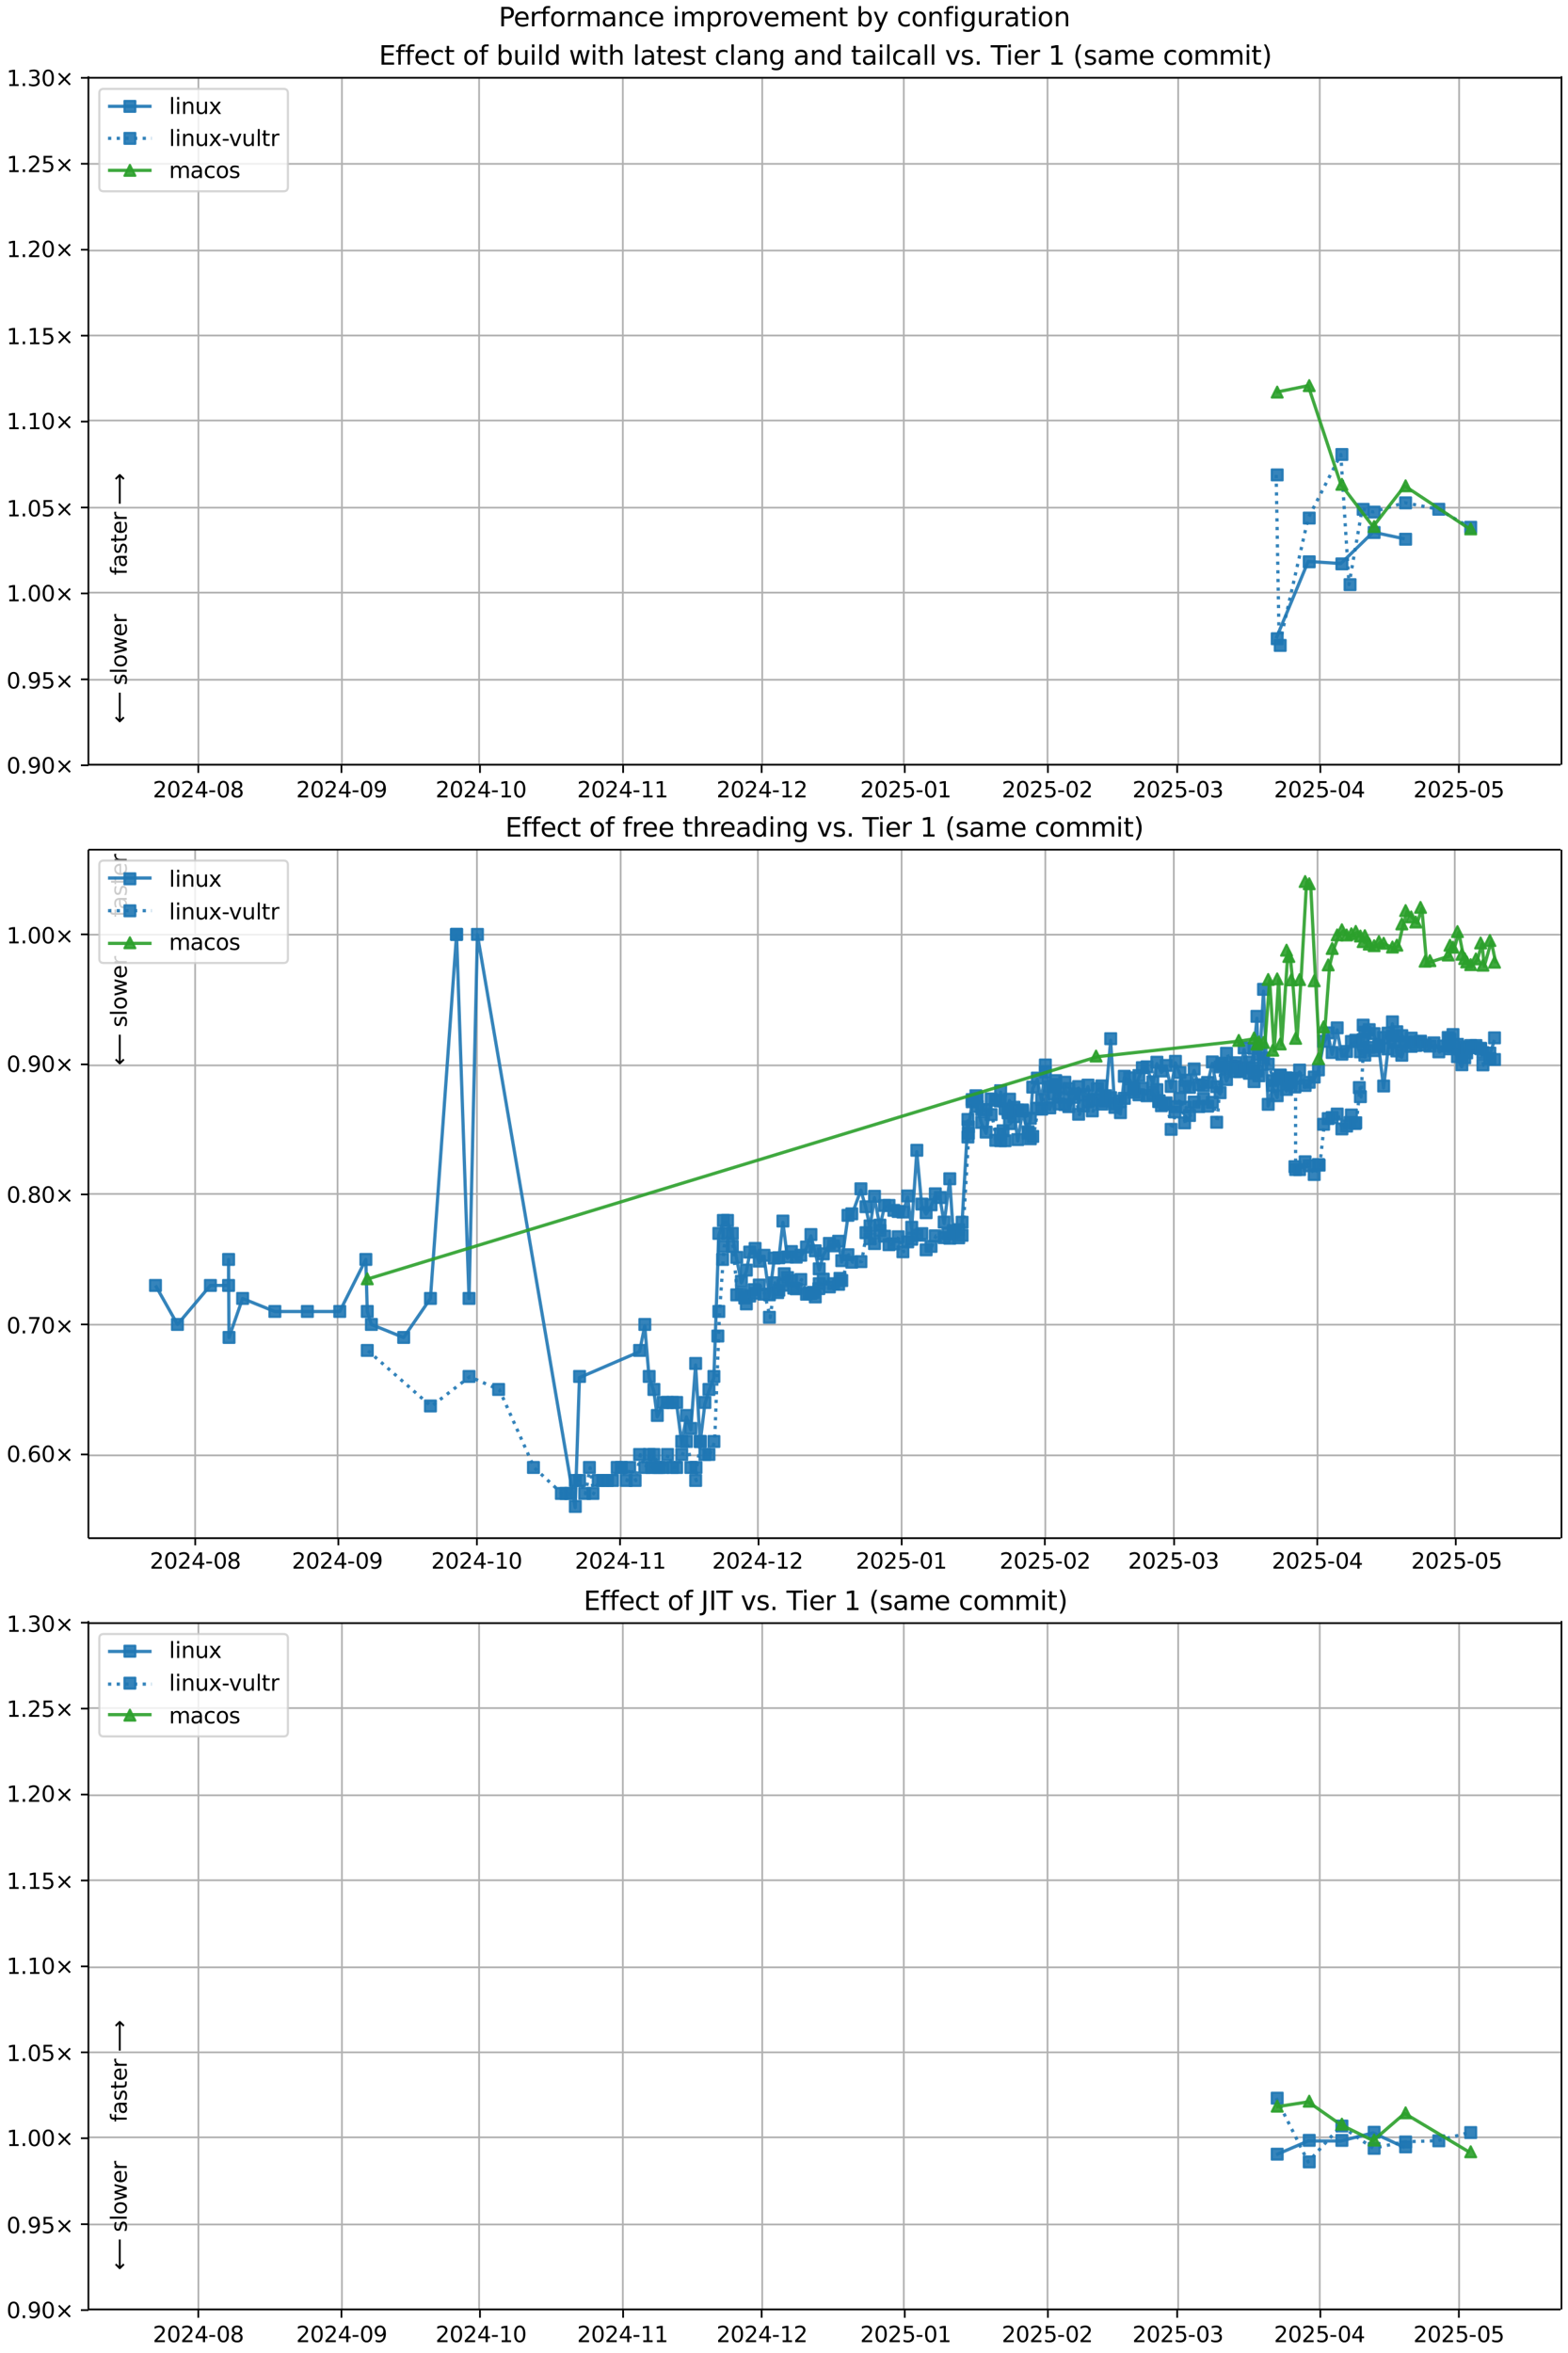 <?xml version="1.0" encoding="UTF-8"?>
<!DOCTYPE svg  PUBLIC '-//W3C//DTD SVG 1.1//EN'  'http://www.w3.org/Graphics/SVG/1.1/DTD/svg11.dtd'>
<svg width="720pt" height="1080pt" version="1.1" viewBox="0 0 720 1080" xmlns="http://www.w3.org/2000/svg" xmlns:xlink="http://www.w3.org/1999/xlink">
<defs>
<style type="text/css">*{stroke-linejoin: round; stroke-linecap: butt}</style>
</defs>
<path d="m0 1080h720v-1080h-720z" fill="#fff"/>
<path d="m40.6 351h676v-316h-676z" fill="#fff"/>
<path d="m91.1 351v-316" clip-path="url(#h)" fill="none" stroke="#b0b0b0" stroke-linecap="square" stroke-width=".8"/>
<defs>
<path id="g" d="m0 0v3.5" stroke="#000" stroke-width=".8"/>
</defs>
<use x="91.057" y="351.265" stroke="#000000" stroke-width=".8" xlink:href="#g"/>
<g transform="translate(70.2 366) scale(.1 -.1)">
<defs>
<path id="d" transform="scale(.016)" d="m1228 531h2203v-531h-2962v531q359 372 979 998 621 627 780 809 303 340 423 576 121 236 121 464 0 372-261 606-261 235-680 235-297 0-627-103-329-103-704-313v638q381 153 712 231 332 78 607 78 725 0 1156-363 431-362 431-968 0-288-108-546-107-257-392-607-78-91-497-524-418-433-1181-1211z"/>
<path id="b" transform="scale(.016)" d="m2034 4250q-487 0-733-480-245-479-245-1442 0-959 245-1439 246-480 733-480 491 0 736 480 246 480 246 1439 0 963-246 1442-245 480-736 480zm0 500q785 0 1199-621 414-620 414-1801 0-1178-414-1799-414-620-1199-620-784 0-1198 620-414 621-414 1799 0 1181 414 1801 414 621 1198 621z"/>
<path id="t" transform="scale(.016)" d="m2419 4116-1594-2491h1594v2491zm-166 550h794v-3041h666v-525h-666v-1100h-628v1100h-2106v609l1940 2957z"/>
<path id="f" transform="scale(.016)" d="m313 2009h1684v-512h-1684v512z"/>
<path id="ai" transform="scale(.016)" d="m2034 2216q-450 0-708-241-257-241-257-662 0-422 257-663 258-241 708-241t709 242q260 243 260 662 0 421-258 662-257 241-711 241zm-631 268q-406 100-633 378-226 279-226 679 0 559 398 884 399 325 1092 325 697 0 1094-325t397-884q0-400-227-679-226-278-629-378 456-106 710-416 255-309 255-755 0-679-414-1042-414-362-1186-362-771 0-1186 362-414 363-414 1042 0 446 256 755 257 310 713 416zm-231 997q0-362 226-565 227-203 636-203 407 0 636 203 230 203 230 565 0 363-230 566-229 203-636 203-409 0-636-203-226-203-226-566z"/>
</defs>
<use xlink:href="#d"/>
<use transform="translate(63.6)" xlink:href="#b"/>
<use transform="translate(127)" xlink:href="#d"/>
<use transform="translate(191)" xlink:href="#t"/>
<use transform="translate(254)" xlink:href="#f"/>
<use transform="translate(291)" xlink:href="#b"/>
<use transform="translate(354)" xlink:href="#ai"/>
</g>
<path d="m157 351v-316" clip-path="url(#h)" fill="none" stroke="#b0b0b0" stroke-linecap="square" stroke-width=".8"/>
<use x="156.785" y="351.265" stroke="#000000" stroke-width=".8" xlink:href="#g"/>
<g transform="translate(136 366) scale(.1 -.1)">
<defs>
<path id="ac" transform="scale(.016)" d="m703 97v575q238-113 481-172 244-59 479-59 625 0 954 420 330 420 377 1277-181-269-460-413-278-144-615-144-700 0-1108 423-408 424-408 1159 0 718 425 1152 425 435 1131 435 810 0 1236-621 427-620 427-1801 0-1103-524-1761-523-658-1407-658-238 0-482 47-243 47-506 141zm1256 1978q425 0 673 290 249 291 249 798 0 503-249 795-248 292-673 292t-673-292-248-795q0-507 248-798 248-290 673-290z"/>
</defs>
<use xlink:href="#d"/>
<use transform="translate(63.6)" xlink:href="#b"/>
<use transform="translate(127)" xlink:href="#d"/>
<use transform="translate(191)" xlink:href="#t"/>
<use transform="translate(254)" xlink:href="#f"/>
<use transform="translate(291)" xlink:href="#b"/>
<use transform="translate(354)" xlink:href="#ac"/>
</g>
<path d="m220 351v-316" clip-path="url(#h)" fill="none" stroke="#b0b0b0" stroke-linecap="square" stroke-width=".8"/>
<use x="220.393" y="351.265" stroke="#000000" stroke-width=".8" xlink:href="#g"/>
<g transform="translate(200 366) scale(.1 -.1)">
<defs>
<path id="e" transform="scale(.016)" d="m794 531h1031v3560l-1122-225v575l1116 225h631v-4135h1031v-531h-2687v531z"/>
</defs>
<use xlink:href="#d"/>
<use transform="translate(63.6)" xlink:href="#b"/>
<use transform="translate(127)" xlink:href="#d"/>
<use transform="translate(191)" xlink:href="#t"/>
<use transform="translate(254)" xlink:href="#f"/>
<use transform="translate(291)" xlink:href="#e"/>
<use transform="translate(354)" xlink:href="#b"/>
</g>
<path d="m286 351v-316" clip-path="url(#h)" fill="none" stroke="#b0b0b0" stroke-linecap="square" stroke-width=".8"/>
<use x="286.121" y="351.265" stroke="#000000" stroke-width=".8" xlink:href="#g"/>
<g transform="translate(265 366) scale(.1 -.1)">
<use xlink:href="#d"/>
<use transform="translate(63.6)" xlink:href="#b"/>
<use transform="translate(127)" xlink:href="#d"/>
<use transform="translate(191)" xlink:href="#t"/>
<use transform="translate(254)" xlink:href="#f"/>
<use transform="translate(291)" xlink:href="#e"/>
<use transform="translate(354)" xlink:href="#e"/>
</g>
<path d="m350 351v-316" clip-path="url(#h)" fill="none" stroke="#b0b0b0" stroke-linecap="square" stroke-width=".8"/>
<use x="349.728" y="351.265" stroke="#000000" stroke-width=".8" xlink:href="#g"/>
<g transform="translate(329 366) scale(.1 -.1)">
<use xlink:href="#d"/>
<use transform="translate(63.6)" xlink:href="#b"/>
<use transform="translate(127)" xlink:href="#d"/>
<use transform="translate(191)" xlink:href="#t"/>
<use transform="translate(254)" xlink:href="#f"/>
<use transform="translate(291)" xlink:href="#e"/>
<use transform="translate(354)" xlink:href="#d"/>
</g>
<path d="m415 351v-316" clip-path="url(#h)" fill="none" stroke="#b0b0b0" stroke-linecap="square" stroke-width=".8"/>
<use x="415.456" y="351.265" stroke="#000000" stroke-width=".8" xlink:href="#g"/>
<g transform="translate(395 366) scale(.1 -.1)">
<defs>
<path id="j" transform="scale(.016)" d="m691 4666h2478v-532h-1900v-1143q137 47 274 70 138 23 276 23 781 0 1237-428 457-428 457-1159 0-753-469-1171-469-417-1322-417-294 0-599 50-304 50-629 150v635q281-153 581-228t634-75q541 0 856 284 316 284 316 772 0 487-316 771-315 285-856 285-253 0-505-56-251-56-513-175v2344z"/>
</defs>
<use xlink:href="#d"/>
<use transform="translate(63.6)" xlink:href="#b"/>
<use transform="translate(127)" xlink:href="#d"/>
<use transform="translate(191)" xlink:href="#j"/>
<use transform="translate(254)" xlink:href="#f"/>
<use transform="translate(291)" xlink:href="#b"/>
<use transform="translate(354)" xlink:href="#e"/>
</g>
<path d="m481 351v-316" clip-path="url(#h)" fill="none" stroke="#b0b0b0" stroke-linecap="square" stroke-width=".8"/>
<use x="481.184" y="351.265" stroke="#000000" stroke-width=".8" xlink:href="#g"/>
<g transform="translate(460 366) scale(.1 -.1)">
<use xlink:href="#d"/>
<use transform="translate(63.6)" xlink:href="#b"/>
<use transform="translate(127)" xlink:href="#d"/>
<use transform="translate(191)" xlink:href="#j"/>
<use transform="translate(254)" xlink:href="#f"/>
<use transform="translate(291)" xlink:href="#b"/>
<use transform="translate(354)" xlink:href="#d"/>
</g>
<path d="m541 351v-316" clip-path="url(#h)" fill="none" stroke="#b0b0b0" stroke-linecap="square" stroke-width=".8"/>
<use x="540.551" y="351.265" stroke="#000000" stroke-width=".8" xlink:href="#g"/>
<g transform="translate(520 366) scale(.1 -.1)">
<defs>
<path id="af" transform="scale(.016)" d="m2597 2516q453-97 707-404 255-306 255-756 0-690-475-1069-475-378-1350-378-293 0-604 58t-642 174v609q262-153 574-231 313-78 654-78 593 0 904 234t311 681q0 413-289 645-289 233-804 233h-544v519h569q465 0 712 186t247 536q0 359-255 551-254 193-729 193-260 0-557-57-297-56-653-174v562q360 100 674 150t592 50q719 0 1137-327 419-326 419-882 0-388-222-655t-631-370z"/>
</defs>
<use xlink:href="#d"/>
<use transform="translate(63.6)" xlink:href="#b"/>
<use transform="translate(127)" xlink:href="#d"/>
<use transform="translate(191)" xlink:href="#j"/>
<use transform="translate(254)" xlink:href="#f"/>
<use transform="translate(291)" xlink:href="#b"/>
<use transform="translate(354)" xlink:href="#af"/>
</g>
<path d="m606 351v-316" clip-path="url(#h)" fill="none" stroke="#b0b0b0" stroke-linecap="square" stroke-width=".8"/>
<use x="606.279" y="351.265" stroke="#000000" stroke-width=".8" xlink:href="#g"/>
<g transform="translate(585 366) scale(.1 -.1)">
<use xlink:href="#d"/>
<use transform="translate(63.6)" xlink:href="#b"/>
<use transform="translate(127)" xlink:href="#d"/>
<use transform="translate(191)" xlink:href="#j"/>
<use transform="translate(254)" xlink:href="#f"/>
<use transform="translate(291)" xlink:href="#b"/>
<use transform="translate(354)" xlink:href="#t"/>
</g>
<path d="m670 351v-316" clip-path="url(#h)" fill="none" stroke="#b0b0b0" stroke-linecap="square" stroke-width=".8"/>
<use x="669.887" y="351.265" stroke="#000000" stroke-width=".8" xlink:href="#g"/>
<g transform="translate(649 366) scale(.1 -.1)">
<use xlink:href="#d"/>
<use transform="translate(63.6)" xlink:href="#b"/>
<use transform="translate(127)" xlink:href="#d"/>
<use transform="translate(191)" xlink:href="#j"/>
<use transform="translate(254)" xlink:href="#f"/>
<use transform="translate(291)" xlink:href="#b"/>
<use transform="translate(354)" xlink:href="#j"/>
</g>
<path d="m40.6 351h676" clip-path="url(#h)" fill="none" stroke="#b0b0b0" stroke-linecap="square" stroke-width=".8"/>
<defs>
<path id="m" d="m0 0h-3.5" stroke="#000" stroke-width=".8"/>
</defs>
<use x="40.646" y="351.265" stroke="#000000" stroke-width=".8" xlink:href="#m"/>
<g transform="translate(3 355) scale(.1 -.1)">
<defs>
<path id="k" transform="scale(.016)" d="m684 794h660v-794h-660v794z"/>
<path id="n" transform="scale(.016)" d="m4488 3438-1429-1435 1429-1428-372-378-1435 1434-1434-1434-369 378 1425 1428-1425 1435 369 378 1434-1435 1435 1435 372-378z"/>
</defs>
<use xlink:href="#b"/>
<use transform="translate(63.6)" xlink:href="#k"/>
<use transform="translate(95.4)" xlink:href="#ac"/>
<use transform="translate(159)" xlink:href="#b"/>
<use transform="translate(223)" xlink:href="#n"/>
</g>
<path d="m40.6 312h676" clip-path="url(#h)" fill="none" stroke="#b0b0b0" stroke-linecap="square" stroke-width=".8"/>
<use x="40.646" y="311.823" stroke="#000000" stroke-width=".8" xlink:href="#m"/>
<g transform="translate(3 316) scale(.1 -.1)">
<use xlink:href="#b"/>
<use transform="translate(63.6)" xlink:href="#k"/>
<use transform="translate(95.4)" xlink:href="#ac"/>
<use transform="translate(159)" xlink:href="#j"/>
<use transform="translate(223)" xlink:href="#n"/>
</g>
<path d="m40.6 272h676" clip-path="url(#h)" fill="none" stroke="#b0b0b0" stroke-linecap="square" stroke-width=".8"/>
<use x="40.646" y="272.382" stroke="#000000" stroke-width=".8" xlink:href="#m"/>
<g transform="translate(3 276) scale(.1 -.1)">
<use xlink:href="#e"/>
<use transform="translate(63.6)" xlink:href="#k"/>
<use transform="translate(95.4)" xlink:href="#b"/>
<use transform="translate(159)" xlink:href="#b"/>
<use transform="translate(223)" xlink:href="#n"/>
</g>
<path d="m40.6 233h676" clip-path="url(#h)" fill="none" stroke="#b0b0b0" stroke-linecap="square" stroke-width=".8"/>
<use x="40.646" y="232.94" stroke="#000000" stroke-width=".8" xlink:href="#m"/>
<g transform="translate(3 237) scale(.1 -.1)">
<use xlink:href="#e"/>
<use transform="translate(63.6)" xlink:href="#k"/>
<use transform="translate(95.4)" xlink:href="#b"/>
<use transform="translate(159)" xlink:href="#j"/>
<use transform="translate(223)" xlink:href="#n"/>
</g>
<path d="m40.6 193h676" clip-path="url(#h)" fill="none" stroke="#b0b0b0" stroke-linecap="square" stroke-width=".8"/>
<use x="40.646" y="193.499" stroke="#000000" stroke-width=".8" xlink:href="#m"/>
<g transform="translate(3 197) scale(.1 -.1)">
<use xlink:href="#e"/>
<use transform="translate(63.6)" xlink:href="#k"/>
<use transform="translate(95.4)" xlink:href="#e"/>
<use transform="translate(159)" xlink:href="#b"/>
<use transform="translate(223)" xlink:href="#n"/>
</g>
<path d="m40.6 154h676" clip-path="url(#h)" fill="none" stroke="#b0b0b0" stroke-linecap="square" stroke-width=".8"/>
<use x="40.646" y="154.057" stroke="#000000" stroke-width=".8" xlink:href="#m"/>
<g transform="translate(3 158) scale(.1 -.1)">
<use xlink:href="#e"/>
<use transform="translate(63.6)" xlink:href="#k"/>
<use transform="translate(95.4)" xlink:href="#e"/>
<use transform="translate(159)" xlink:href="#j"/>
<use transform="translate(223)" xlink:href="#n"/>
</g>
<path d="m40.6 115h676" clip-path="url(#h)" fill="none" stroke="#b0b0b0" stroke-linecap="square" stroke-width=".8"/>
<use x="40.646" y="114.616" stroke="#000000" stroke-width=".8" xlink:href="#m"/>
<g transform="translate(3 118) scale(.1 -.1)">
<use xlink:href="#e"/>
<use transform="translate(63.6)" xlink:href="#k"/>
<use transform="translate(95.4)" xlink:href="#d"/>
<use transform="translate(159)" xlink:href="#b"/>
<use transform="translate(223)" xlink:href="#n"/>
</g>
<path d="m40.6 75.2h676" clip-path="url(#h)" fill="none" stroke="#b0b0b0" stroke-linecap="square" stroke-width=".8"/>
<use x="40.646" y="75.174" stroke="#000000" stroke-width=".8" xlink:href="#m"/>
<g transform="translate(3 79) scale(.1 -.1)">
<use xlink:href="#e"/>
<use transform="translate(63.6)" xlink:href="#k"/>
<use transform="translate(95.4)" xlink:href="#d"/>
<use transform="translate(159)" xlink:href="#j"/>
<use transform="translate(223)" xlink:href="#n"/>
</g>
<path d="m40.6 35.7h676" clip-path="url(#h)" fill="none" stroke="#b0b0b0" stroke-linecap="square" stroke-width=".8"/>
<use x="40.646" y="35.733" stroke="#000000" stroke-width=".8" xlink:href="#m"/>
<g transform="translate(3 39.5) scale(.1 -.1)">
<use xlink:href="#e"/>
<use transform="translate(63.6)" xlink:href="#k"/>
<use transform="translate(95.4)" xlink:href="#af"/>
<use transform="translate(159)" xlink:href="#b"/>
<use transform="translate(223)" xlink:href="#n"/>
</g>
<path d="m586 293 14.7-35.3 15 0.955 14.8-14.4 14.5 3.09" clip-path="url(#h)" fill="none" stroke="#1f77b4" stroke-linecap="square" stroke-opacity=".9" stroke-width="1.5"/>
<defs>
<path id="a" d="m-2.5 2.5h5v-5h-5z" stroke="#1f77b4" stroke-opacity=".9"/>
</defs>
<g clip-path="url(#h)" fill="#1f77b4" fill-opacity=".9" stroke="#1f77b4" stroke-opacity=".9">
<use x="586.468" y="293.173" xlink:href="#a"/>
<use x="601.178" y="257.863" xlink:href="#a"/>
<use x="616.168" y="258.818" xlink:href="#a"/>
<use x="630.979" y="244.418" xlink:href="#a"/>
<use x="645.432" y="247.508" xlink:href="#a"/>
</g>
<g stroke="#1f77b4" stroke-opacity=".9">
<path d="m586 218 1.39 78.3 13.3-58.5 15-29.2 3.76 59.7 6.03-34.6 5.03 1.27 14.5-4.23 15.2 2.93 14.7 8.27" clip-path="url(#h)" fill="none" stroke-dasharray="1.5,2.475" stroke-width="1.5"/>
<g clip-path="url(#h)" fill="#1f77b4" fill-opacity=".9">
<use x="586.468" y="217.973" xlink:href="#a"/>
<use x="587.853" y="296.237" xlink:href="#a"/>
<use x="601.178" y="237.787" xlink:href="#a"/>
<use x="616.168" y="208.61" xlink:href="#a"/>
<use x="619.925" y="268.348" xlink:href="#a"/>
<use x="625.953" y="233.78" xlink:href="#a"/>
<use x="630.979" y="235.05" xlink:href="#a"/>
<use x="645.432" y="230.816" xlink:href="#a"/>
<use x="660.674" y="233.746" xlink:href="#a"/>
<use x="675.325" y="242.019" xlink:href="#a"/>
</g>
</g>
<path d="m586 180 14.7-2.98 15 45.3 14.8 19.4 14.5-18.7 29.9 19.8" clip-path="url(#h)" fill="none" stroke="#2ca02c" stroke-linecap="square" stroke-opacity=".9" stroke-width="1.5"/>
<defs>
<path id="c" d="m0-2.5-2.5 5h5z" stroke="#2ca02c" stroke-opacity=".9"/>
</defs>
<g clip-path="url(#h)" fill="#2ca02c" fill-opacity=".9" stroke="#2ca02c" stroke-opacity=".9">
<use x="586.468" y="179.969" xlink:href="#c"/>
<use x="601.178" y="176.993" xlink:href="#c"/>
<use x="616.168" y="222.294" xlink:href="#c"/>
<use x="630.979" y="241.649" xlink:href="#c"/>
<use x="645.432" y="222.988" xlink:href="#c"/>
<use x="675.325" y="242.767" xlink:href="#c"/>
</g>
<path d="m40.6 351v-316" fill="none" stroke="#000" stroke-linecap="square" stroke-width=".8"/>
<path d="m717 351v-316" fill="none" stroke="#000" stroke-linecap="square" stroke-width=".8"/>
<path d="m40.6 351h676" fill="none" stroke="#000" stroke-linecap="square" stroke-width=".8"/>
<path d="m40.6 35.7h676" fill="none" stroke="#000" stroke-linecap="square" stroke-width=".8"/>
<g clip-path="url(#h)">
<g transform="translate(58.2 264) rotate(-90) scale(.1 -.1)">
<defs>
<path id="y" transform="scale(.016)" d="m2375 4863v-479h-550q-309 0-430-125-120-125-120-450v-309h947v-447h-947v-3053h-578v3053h-550v447h550v244q0 584 272 851 272 268 862 268h544z"/>
<path id="u" transform="scale(.016)" d="m2194 1759q-697 0-966-159t-269-544q0-306 202-486 202-179 548-179 479 0 768 339t289 901v128h-572zm1147 238v-2e3h-575v531q-197-318-491-470t-719-152q-537 0-855 302-317 302-317 808 0 590 395 890 396 300 1180 300h807v57q0 397-261 614t-733 217q-300 0-585-72-284-72-546-216v532q315 122 612 182 297 61 578 61 760 0 1135-394 375-393 375-1193z"/>
<path id="v" transform="scale(.016)" d="m2834 3397v-544q-243 125-506 187-262 63-544 63-428 0-642-131t-214-394q0-200 153-314t616-217l197-44q612-131 870-370t258-667q0-488-386-773-386-284-1061-284-281 0-586 55t-642 164v594q319-166 628-249 309-82 613-82 406 0 624 139 219 139 219 392 0 234-158 359-157 125-692 241l-200 47q-534 112-772 345-237 233-237 639 0 494 350 762 350 269 994 269 318 0 599-47 282-46 519-140z"/>
<path id="p" transform="scale(.016)" d="m1172 4494v-994h1184v-447h-1184v-1900q0-428 117-550t477-122h590v-481h-590q-666 0-919 248-253 249-253 905v1900h-422v447h422v994h578z"/>
<path id="o" transform="scale(.016)" d="m3597 1894v-281h-2644q38-594 358-905t892-311q331 0 642 81t618 244v-544q-310-131-635-200t-659-69q-838 0-1327 487-489 488-489 1320 0 859 464 1363 464 505 1252 505 706 0 1117-455 411-454 411-1235zm-575 169q-6 471-264 752-258 282-683 282-481 0-770-272t-333-766l2050 4z"/>
<path id="r" transform="scale(.016)" d="m2631 2963q-97 56-211 82-114 27-251 27-488 0-749-317t-261-911v-1844h-578v3500h578v-544q182 319 472 473 291 155 707 155 59 0 131-8 72-7 159-23l3-590z"/>
<path id="ao" transform="scale(.016)" d="m8863 2147v-281l-1229-1228-375 375 729 728h-7622v531h7622l-729 728 375 375 1229-1228z"/>
</defs>
<use xlink:href="#y"/>
<use transform="translate(35.2)" xlink:href="#u"/>
<use transform="translate(96.5)" xlink:href="#v"/>
<use transform="translate(149)" xlink:href="#p"/>
<use transform="translate(188)" xlink:href="#o"/>
<use transform="translate(249)" xlink:href="#r"/>
<use transform="translate(290)" xlink:href="#DejaVuSans-20"/>
<use transform="translate(322)" xlink:href="#ao"/>
</g>
</g>
<g clip-path="url(#h)">
<g transform="translate(58.2 332) rotate(-90) scale(.1 -.1)">
<defs>
<path id="ap" transform="scale(.016)" d="m313 1866v281l1228 1228 375-375-728-728h7621v-531h-7621l728-728-375-375-1228 1228z"/>
<path id="s" transform="scale(.016)" d="m603 4863h575v-4863h-575v4863z"/>
<path id="w" transform="scale(.016)" d="m1959 3097q-462 0-731-361t-269-989 267-989q268-361 733-361 460 0 728 362 269 363 269 988 0 622-269 986-268 364-728 364zm0 487q750 0 1178-488 429-487 429-1349 0-859-429-1349-428-489-1178-489-753 0-1180 489-426 490-426 1349 0 862 426 1349 427 488 1180 488z"/>
<path id="ag" transform="scale(.016)" d="m269 3500h575l719-2731 715 2731h678l719-2731 716 2731h575l-916-3500h-678l-753 2869-756-2869h-679l-915 3500z"/>
</defs>
<use xlink:href="#ap"/>
<use transform="translate(143)" xlink:href="#DejaVuSans-20"/>
<use transform="translate(175)" xlink:href="#v"/>
<use transform="translate(227)" xlink:href="#s"/>
<use transform="translate(255)" xlink:href="#w"/>
<use transform="translate(316)" xlink:href="#ag"/>
<use transform="translate(398)" xlink:href="#o"/>
<use transform="translate(460)" xlink:href="#r"/>
</g>
</g>
<g transform="translate(174 29.7) scale(.12 -.12)">
<defs>
<path id="al" transform="scale(.016)" d="m628 4666h2950v-532h-2319v-1381h2222v-531h-2222v-1691h2375v-531h-3006v4666z"/>
<path id="aa" transform="scale(.016)" d="m3122 3366v-538q-244 135-489 202t-495 67q-560 0-870-355-309-354-309-995t309-996q310-354 870-354 250 0 495 67t489 202v-532q-241-112-499-168-257-57-548-57-791 0-1257 497-465 497-465 1341 0 856 470 1346 471 491 1290 491 265 0 518-55 253-54 491-163z"/>
<path id="ar" transform="scale(.016)" d="m3116 1747q0 634-261 995t-717 361q-457 0-718-361t-261-995 261-995 718-361q456 0 717 361t261 995zm-1957 1222q182 312 458 463 277 152 661 152 638 0 1036-506 399-506 399-1331t-399-1332q-398-506-1036-506-384 0-661 152-276 152-458 464v-525h-578v4863h578v-1894z"/>
<path id="ab" transform="scale(.016)" d="m544 1381v2119h575v-2097q0-497 193-746 194-248 582-248 465 0 735 297 271 297 271 810v1984h575v-3500h-575v538q-209-319-486-474-276-155-642-155-603 0-916 375-312 375-312 1097zm1447 2203z"/>
<path id="q" transform="scale(.016)" d="m603 3500h575v-3500h-575v3500zm0 1363h575v-729h-575v729z"/>
<path id="ak" transform="scale(.016)" d="m2906 2969v1894h575v-4863h-575v525q-181-312-458-464-276-152-664-152-634 0-1033 506-398 507-398 1332t398 1331q399 506 1033 506 388 0 664-152 277-151 458-463zm-1959-1222q0-634 261-995t717-361 718 361q263 361 263 995t-263 995q-262 361-718 361t-717-361-261-995z"/>
<path id="aq" transform="scale(.016)" d="m3513 2113v-2113h-575v2094q0 497-194 743-194 247-581 247-466 0-735-297-269-296-269-809v-1978h-578v4863h578v-1907q207 316 486 472 280 156 646 156 603 0 912-373 310-373 310-1098z"/>
<path id="z" transform="scale(.016)" d="m3513 2113v-2113h-575v2094q0 497-194 743-194 247-581 247-466 0-735-297-269-296-269-809v-1978h-578v3500h578v-544q207 316 486 472 280 156 646 156 603 0 912-373 310-373 310-1098z"/>
<path id="aj" transform="scale(.016)" d="m2906 1791q0 625-258 968-257 344-723 344-462 0-720-344-258-343-258-968 0-622 258-966t720-344q466 0 723 344 258 344 258 966zm575-1357q0-893-397-1329-396-436-1215-436-303 0-572 45t-522 139v559q253-137 500-202 247-66 503-66 566 0 847 295t281 892v285q-178-310-456-463t-666-153q-643 0-1037 490-394 491-394 1301 0 812 394 1302 394 491 1037 491 388 0 666-153t456-462v531h575v-3066z"/>
<path id="ad" transform="scale(.016)" d="m191 3500h609l1094-2937 1094 2937h609l-1313-3500h-781l-1312 3500z"/>
<path id="ah" transform="scale(.016)" d="m-19 4666h3947v-532h-1656v-4134h-634v4134h-1657v532z"/>
<path id="an" transform="scale(.016)" d="m1984 4856q-418-718-622-1422-203-703-203-1425 0-721 205-1429t620-1424h-500q-468 735-701 1444t-233 1409q0 697 231 1403 232 707 703 1444h500z"/>
<path id="x" transform="scale(.016)" d="m3328 2828q216 388 516 572t706 184q547 0 844-383 297-382 297-1088v-2113h-578v2094q0 503-179 746-178 244-543 244-447 0-707-297-259-296-259-809v-1978h-578v2094q0 506-178 748t-550 242q-441 0-701-298-259-298-259-808v-1978h-578v3500h578v-544q197 322 472 475t653 153q382 0 649-194 267-193 395-562z"/>
<path id="am" transform="scale(.016)" d="m513 4856h500q468-737 701-1444 233-706 233-1403 0-700-233-1409t-701-1444h-500q415 716 620 1424t205 1429q0 722-205 1425-205 704-620 1422z"/>
</defs>
<use xlink:href="#al"/>
<use transform="translate(63.2)" xlink:href="#y"/>
<use transform="translate(98.4)" xlink:href="#y"/>
<use transform="translate(134)" xlink:href="#o"/>
<use transform="translate(195)" xlink:href="#aa"/>
<use transform="translate(250)" xlink:href="#p"/>
<use transform="translate(289)" xlink:href="#DejaVuSans-20"/>
<use transform="translate(321)" xlink:href="#w"/>
<use transform="translate(382)" xlink:href="#y"/>
<use transform="translate(417)" xlink:href="#DejaVuSans-20"/>
<use transform="translate(449)" xlink:href="#ar"/>
<use transform="translate(513)" xlink:href="#ab"/>
<use transform="translate(576)" xlink:href="#q"/>
<use transform="translate(604)" xlink:href="#s"/>
<use transform="translate(632)" xlink:href="#ak"/>
<use transform="translate(695)" xlink:href="#DejaVuSans-20"/>
<use transform="translate(727)" xlink:href="#ag"/>
<use transform="translate(809)" xlink:href="#q"/>
<use transform="translate(837)" xlink:href="#p"/>
<use transform="translate(876)" xlink:href="#aq"/>
<use transform="translate(939)" xlink:href="#DejaVuSans-20"/>
<use transform="translate(971)" xlink:href="#s"/>
<use transform="translate(999)" xlink:href="#u"/>
<use transform="translate(1060)" xlink:href="#p"/>
<use transform="translate(1099)" xlink:href="#o"/>
<use transform="translate(1161)" xlink:href="#v"/>
<use transform="translate(1213)" xlink:href="#p"/>
<use transform="translate(1252)" xlink:href="#DejaVuSans-20"/>
<use transform="translate(1284)" xlink:href="#aa"/>
<use transform="translate(1339)" xlink:href="#s"/>
<use transform="translate(1367)" xlink:href="#u"/>
<use transform="translate(1428)" xlink:href="#z"/>
<use transform="translate(1491)" xlink:href="#aj"/>
<use transform="translate(1555)" xlink:href="#DejaVuSans-20"/>
<use transform="translate(1586)" xlink:href="#u"/>
<use transform="translate(1648)" xlink:href="#z"/>
<use transform="translate(1711)" xlink:href="#ak"/>
<use transform="translate(1775)" xlink:href="#DejaVuSans-20"/>
<use transform="translate(1806)" xlink:href="#p"/>
<use transform="translate(1846)" xlink:href="#u"/>
<use transform="translate(1907)" xlink:href="#q"/>
<use transform="translate(1935)" xlink:href="#s"/>
<use transform="translate(1962)" xlink:href="#aa"/>
<use transform="translate(2017)" xlink:href="#u"/>
<use transform="translate(2079)" xlink:href="#s"/>
<use transform="translate(2106)" xlink:href="#s"/>
<use transform="translate(2134)" xlink:href="#DejaVuSans-20"/>
<use transform="translate(2166)" xlink:href="#ad"/>
<use transform="translate(2225)" xlink:href="#v"/>
<use transform="translate(2277)" xlink:href="#k"/>
<use transform="translate(2309)" xlink:href="#DejaVuSans-20"/>
<use transform="translate(2341)" xlink:href="#ah"/>
<use transform="translate(2399)" xlink:href="#q"/>
<use transform="translate(2427)" xlink:href="#o"/>
<use transform="translate(2488)" xlink:href="#r"/>
<use transform="translate(2529)" xlink:href="#DejaVuSans-20"/>
<use transform="translate(2561)" xlink:href="#e"/>
<use transform="translate(2625)" xlink:href="#DejaVuSans-20"/>
<use transform="translate(2656)" xlink:href="#an"/>
<use transform="translate(2696)" xlink:href="#v"/>
<use transform="translate(2748)" xlink:href="#u"/>
<use transform="translate(2809)" xlink:href="#x"/>
<use transform="translate(2906)" xlink:href="#o"/>
<use transform="translate(2968)" xlink:href="#DejaVuSans-20"/>
<use transform="translate(3e3)" xlink:href="#aa"/>
<use transform="translate(3055)" xlink:href="#w"/>
<use transform="translate(3116)" xlink:href="#x"/>
<use transform="translate(3213)" xlink:href="#x"/>
<use transform="translate(3311)" xlink:href="#q"/>
<use transform="translate(3338)" xlink:href="#p"/>
<use transform="translate(3378)" xlink:href="#am"/>
</g>
<path d="m47.6 87.8h82.6q2 0 2-2v-43q0-2-2-2h-82.6q-2 0-2 2v43q0 2 2 2z" fill="#fff" opacity=".8" stroke="#ccc"/>
<path d="m49.6 48.8h10 10" fill="none" stroke="#1f77b4" stroke-linecap="square" stroke-opacity=".9" stroke-width="1.5"/>
<use x="59.646" y="48.831" fill="#1f77b4" fill-opacity=".9" stroke="#1f77b4" stroke-opacity=".9" xlink:href="#a"/>
<g transform="translate(77.6 52.3) scale(.1 -.1)">
<defs>
<path id="ae" transform="scale(.016)" d="m3513 3500-1266-1703 1331-1797h-678l-1019 1375-1018-1375h-679l1360 1831-1244 1669h678l928-1247 928 1247h679z"/>
</defs>
<use xlink:href="#s"/>
<use transform="translate(27.8)" xlink:href="#q"/>
<use transform="translate(55.6)" xlink:href="#z"/>
<use transform="translate(119)" xlink:href="#ab"/>
<use transform="translate(182)" xlink:href="#ae"/>
</g>
<path d="m49.6 63.5h10 10" fill="none" stroke="#1f77b4" stroke-dasharray="1.5,2.475" stroke-opacity=".9" stroke-width="1.5"/>
<use x="59.646" y="63.509" fill="#1f77b4" fill-opacity=".9" stroke="#1f77b4" stroke-opacity=".9" xlink:href="#a"/>
<g transform="translate(77.6 67) scale(.1 -.1)">
<use xlink:href="#s"/>
<use transform="translate(27.8)" xlink:href="#q"/>
<use transform="translate(55.6)" xlink:href="#z"/>
<use transform="translate(119)" xlink:href="#ab"/>
<use transform="translate(182)" xlink:href="#ae"/>
<use transform="translate(242)" xlink:href="#f"/>
<use transform="translate(275)" xlink:href="#ad"/>
<use transform="translate(334)" xlink:href="#ab"/>
<use transform="translate(398)" xlink:href="#s"/>
<use transform="translate(425)" xlink:href="#p"/>
<use transform="translate(465)" xlink:href="#r"/>
</g>
<path d="m49.6 78.2h10 10" fill="none" stroke="#2ca02c" stroke-linecap="square" stroke-opacity=".9" stroke-width="1.5"/>
<use x="59.646" y="78.187" fill="#2ca02c" fill-opacity=".9" stroke="#2ca02c" stroke-opacity=".9" xlink:href="#c"/>
<g transform="translate(77.6 81.7) scale(.1 -.1)">
<use xlink:href="#x"/>
<use transform="translate(97.4)" xlink:href="#u"/>
<use transform="translate(159)" xlink:href="#aa"/>
<use transform="translate(214)" xlink:href="#w"/>
<use transform="translate(275)" xlink:href="#v"/>
</g>
<path d="m40.6 706h676v-316h-676z" fill="#fff"/>
<path d="m89.6 706v-316" clip-path="url(#l)" fill="none" stroke="#b0b0b0" stroke-linecap="square" stroke-width=".8"/>
<use x="89.644" y="705.793" stroke="#000000" stroke-width=".8" xlink:href="#g"/>
<g transform="translate(68.8 720) scale(.1 -.1)">
<use xlink:href="#d"/>
<use transform="translate(63.6)" xlink:href="#b"/>
<use transform="translate(127)" xlink:href="#d"/>
<use transform="translate(191)" xlink:href="#t"/>
<use transform="translate(254)" xlink:href="#f"/>
<use transform="translate(291)" xlink:href="#b"/>
<use transform="translate(354)" xlink:href="#ai"/>
</g>
<path d="m155 706v-316" clip-path="url(#l)" fill="none" stroke="#b0b0b0" stroke-linecap="square" stroke-width=".8"/>
<use x="155.372" y="705.793" stroke="#000000" stroke-width=".8" xlink:href="#g"/>
<g transform="translate(134 720) scale(.1 -.1)">
<use xlink:href="#d"/>
<use transform="translate(63.6)" xlink:href="#b"/>
<use transform="translate(127)" xlink:href="#d"/>
<use transform="translate(191)" xlink:href="#t"/>
<use transform="translate(254)" xlink:href="#f"/>
<use transform="translate(291)" xlink:href="#b"/>
<use transform="translate(354)" xlink:href="#ac"/>
</g>
<path d="m219 706v-316" clip-path="url(#l)" fill="none" stroke="#b0b0b0" stroke-linecap="square" stroke-width=".8"/>
<use x="218.979" y="705.793" stroke="#000000" stroke-width=".8" xlink:href="#g"/>
<g transform="translate(198 720) scale(.1 -.1)">
<use xlink:href="#d"/>
<use transform="translate(63.6)" xlink:href="#b"/>
<use transform="translate(127)" xlink:href="#d"/>
<use transform="translate(191)" xlink:href="#t"/>
<use transform="translate(254)" xlink:href="#f"/>
<use transform="translate(291)" xlink:href="#e"/>
<use transform="translate(354)" xlink:href="#b"/>
</g>
<path d="m285 706v-316" clip-path="url(#l)" fill="none" stroke="#b0b0b0" stroke-linecap="square" stroke-width=".8"/>
<use x="284.707" y="705.793" stroke="#000000" stroke-width=".8" xlink:href="#g"/>
<g transform="translate(264 720) scale(.1 -.1)">
<use xlink:href="#d"/>
<use transform="translate(63.6)" xlink:href="#b"/>
<use transform="translate(127)" xlink:href="#d"/>
<use transform="translate(191)" xlink:href="#t"/>
<use transform="translate(254)" xlink:href="#f"/>
<use transform="translate(291)" xlink:href="#e"/>
<use transform="translate(354)" xlink:href="#e"/>
</g>
<path d="m348 706v-316" clip-path="url(#l)" fill="none" stroke="#b0b0b0" stroke-linecap="square" stroke-width=".8"/>
<use x="348.315" y="705.793" stroke="#000000" stroke-width=".8" xlink:href="#g"/>
<g transform="translate(327 720) scale(.1 -.1)">
<use xlink:href="#d"/>
<use transform="translate(63.6)" xlink:href="#b"/>
<use transform="translate(127)" xlink:href="#d"/>
<use transform="translate(191)" xlink:href="#t"/>
<use transform="translate(254)" xlink:href="#f"/>
<use transform="translate(291)" xlink:href="#e"/>
<use transform="translate(354)" xlink:href="#d"/>
</g>
<path d="m414 706v-316" clip-path="url(#l)" fill="none" stroke="#b0b0b0" stroke-linecap="square" stroke-width=".8"/>
<use x="414.043" y="705.793" stroke="#000000" stroke-width=".8" xlink:href="#g"/>
<g transform="translate(393 720) scale(.1 -.1)">
<use xlink:href="#d"/>
<use transform="translate(63.6)" xlink:href="#b"/>
<use transform="translate(127)" xlink:href="#d"/>
<use transform="translate(191)" xlink:href="#j"/>
<use transform="translate(254)" xlink:href="#f"/>
<use transform="translate(291)" xlink:href="#b"/>
<use transform="translate(354)" xlink:href="#e"/>
</g>
<path d="m480 706v-316" clip-path="url(#l)" fill="none" stroke="#b0b0b0" stroke-linecap="square" stroke-width=".8"/>
<use x="479.77" y="705.793" stroke="#000000" stroke-width=".8" xlink:href="#g"/>
<g transform="translate(459 720) scale(.1 -.1)">
<use xlink:href="#d"/>
<use transform="translate(63.6)" xlink:href="#b"/>
<use transform="translate(127)" xlink:href="#d"/>
<use transform="translate(191)" xlink:href="#j"/>
<use transform="translate(254)" xlink:href="#f"/>
<use transform="translate(291)" xlink:href="#b"/>
<use transform="translate(354)" xlink:href="#d"/>
</g>
<path d="m539 706v-316" clip-path="url(#l)" fill="none" stroke="#b0b0b0" stroke-linecap="square" stroke-width=".8"/>
<use x="539.138" y="705.793" stroke="#000000" stroke-width=".8" xlink:href="#g"/>
<g transform="translate(518 720) scale(.1 -.1)">
<use xlink:href="#d"/>
<use transform="translate(63.6)" xlink:href="#b"/>
<use transform="translate(127)" xlink:href="#d"/>
<use transform="translate(191)" xlink:href="#j"/>
<use transform="translate(254)" xlink:href="#f"/>
<use transform="translate(291)" xlink:href="#b"/>
<use transform="translate(354)" xlink:href="#af"/>
</g>
<path d="m605 706v-316" clip-path="url(#l)" fill="none" stroke="#b0b0b0" stroke-linecap="square" stroke-width=".8"/>
<use x="604.865" y="705.793" stroke="#000000" stroke-width=".8" xlink:href="#g"/>
<g transform="translate(584 720) scale(.1 -.1)">
<use xlink:href="#d"/>
<use transform="translate(63.6)" xlink:href="#b"/>
<use transform="translate(127)" xlink:href="#d"/>
<use transform="translate(191)" xlink:href="#j"/>
<use transform="translate(254)" xlink:href="#f"/>
<use transform="translate(291)" xlink:href="#b"/>
<use transform="translate(354)" xlink:href="#t"/>
</g>
<path d="m668 706v-316" clip-path="url(#l)" fill="none" stroke="#b0b0b0" stroke-linecap="square" stroke-width=".8"/>
<use x="668.473" y="705.793" stroke="#000000" stroke-width=".8" xlink:href="#g"/>
<g transform="translate(648 720) scale(.1 -.1)">
<use xlink:href="#d"/>
<use transform="translate(63.6)" xlink:href="#b"/>
<use transform="translate(127)" xlink:href="#d"/>
<use transform="translate(191)" xlink:href="#j"/>
<use transform="translate(254)" xlink:href="#f"/>
<use transform="translate(291)" xlink:href="#b"/>
<use transform="translate(354)" xlink:href="#j"/>
</g>
<path d="m40.6 668h676" clip-path="url(#l)" fill="none" stroke="#b0b0b0" stroke-linecap="square" stroke-width=".8"/>
<use x="40.646" y="667.58" stroke="#000000" stroke-width=".8" xlink:href="#m"/>
<g transform="translate(3 671) scale(.1 -.1)">
<defs>
<path id="ay" transform="scale(.016)" d="m2113 2584q-425 0-674-291-248-290-248-796 0-503 248-796 249-292 674-292t673 292q248 293 248 796 0 506-248 796-248 291-673 291zm1253 1979v-575q-238 112-480 171-242 60-480 60-625 0-955-422-329-422-376-1275 184 272 462 417 279 145 613 145 703 0 1111-427 408-426 408-1160 0-719-425-1154-425-434-1131-434-810 0-1238 620-428 621-428 1799 0 1106 525 1764t1409 658q238 0 480-47t505-140z"/>
</defs>
<use xlink:href="#b"/>
<use transform="translate(63.6)" xlink:href="#k"/>
<use transform="translate(95.4)" xlink:href="#ay"/>
<use transform="translate(159)" xlink:href="#b"/>
<use transform="translate(223)" xlink:href="#n"/>
</g>
<path d="m40.6 608h676" clip-path="url(#l)" fill="none" stroke="#b0b0b0" stroke-linecap="square" stroke-width=".8"/>
<use x="40.646" y="607.903" stroke="#000000" stroke-width=".8" xlink:href="#m"/>
<g transform="translate(3 612) scale(.1 -.1)">
<defs>
<path id="ax" transform="scale(.016)" d="m525 4666h3e3v-269l-1694-4397h-659l1594 4134h-2241v532z"/>
</defs>
<use xlink:href="#b"/>
<use transform="translate(63.6)" xlink:href="#k"/>
<use transform="translate(95.4)" xlink:href="#ax"/>
<use transform="translate(159)" xlink:href="#b"/>
<use transform="translate(223)" xlink:href="#n"/>
</g>
<path d="m40.6 548h676" clip-path="url(#l)" fill="none" stroke="#b0b0b0" stroke-linecap="square" stroke-width=".8"/>
<use x="40.646" y="548.225" stroke="#000000" stroke-width=".8" xlink:href="#m"/>
<g transform="translate(3 552) scale(.1 -.1)">
<use xlink:href="#b"/>
<use transform="translate(63.6)" xlink:href="#k"/>
<use transform="translate(95.4)" xlink:href="#ai"/>
<use transform="translate(159)" xlink:href="#b"/>
<use transform="translate(223)" xlink:href="#n"/>
</g>
<path d="m40.6 489h676" clip-path="url(#l)" fill="none" stroke="#b0b0b0" stroke-linecap="square" stroke-width=".8"/>
<use x="40.646" y="488.548" stroke="#000000" stroke-width=".8" xlink:href="#m"/>
<g transform="translate(3 492) scale(.1 -.1)">
<use xlink:href="#b"/>
<use transform="translate(63.6)" xlink:href="#k"/>
<use transform="translate(95.4)" xlink:href="#ac"/>
<use transform="translate(159)" xlink:href="#b"/>
<use transform="translate(223)" xlink:href="#n"/>
</g>
<path d="m40.6 429h676" clip-path="url(#l)" fill="none" stroke="#b0b0b0" stroke-linecap="square" stroke-width=".8"/>
<use x="40.646" y="428.871" stroke="#000000" stroke-width=".8" xlink:href="#m"/>
<g transform="translate(3 433) scale(.1 -.1)">
<use xlink:href="#e"/>
<use transform="translate(63.6)" xlink:href="#k"/>
<use transform="translate(95.4)" xlink:href="#b"/>
<use transform="translate(159)" xlink:href="#b"/>
<use transform="translate(223)" xlink:href="#n"/>
</g>
<g stroke="#1f77b4" stroke-opacity=".9">
<path d="m71.4 590 10.1 17.9 15.1-17.9h8.34l0.014-11.9 0.202 35.8 6.23-17.9 14.8 5.97h29.8l12-23.9 0.653 23.9 1.9 5.97 14.8 5.97 12.3-17.9 12-167 5.73 167 3.85-167 44.9 263 1.95-59.7 27.6-11.9 2.39-11.9 2 23.9 2.16 5.97 1.57 11.9 2.67-5.97h6.22l2.33 17.9 2.18-11.9 2.01 5.97 2.21-29.8 2.09 35.8 2.16-17.9 1.87-5.97 2.26-5.97 2.27-65.6 2.07-5.97h1.91l2.21 5.97 2.02 11 2.14 11 2.28-5.16 1.55-8.26 2.47-1.69 1.91 5.85 2.19-2.71 2.48 18.1 2.19-16.9 2.13-0.143 1.88-16.9 2.12 16.5 1.79-2.47 2.19 2.58 2.1-0.885 2.62-3.77 2.04-5.73 1.99 7.47 1.81 8.28 1.87-6.88 2.81-4.81 1.92 1.14 2.32-2.13 1.44 8.93 2.83-20.8 1.77-0.693 4.18-11.5 2.32 8.22 1.87 8.81 2.05-13.6 2.49 13.2 2.14-9.02 2.03-0.03 2.21 2.26 2.01 0.536 2.17 0.243 2.19-7.38 1.84 14.4 2.36-35.3 2.28 24.7 1.97 3.97 2.27-3.6 1.95-5.07 2.29 1.7 1.78 11.3 2.59-19.9 1.63 24.5 2.45-1.18 1.57-3.42 2.68-47.2 0.224 3.41 1.72-11.5 2.36 2.15 2.01 7.31 2.05 4.46 2.32-15.2 2.1 0.602 2.08 0.392 0.168-4.76 2.03 8.31 1.38 0.956 0.674-5.4 2.03 3.71 1.75 14.9 2.18-13.2 2.58 9.59 1.01-6.2 1.1-14.3 2.11-4.14 1.98 9.81 1.7-15.8 2.04 19.7 2.07-6.37 0.623-6.15 1.53 7.6 2.68-6.86 1.82 11.2 2.47-4.26 2.04-4.95 2.2 3.74 2.11-4.41 1.97 6.65 2.32-5.03 2.05-1.28 1.74 5.89 2.34-27.5 1.91 31.5 2.57 2.41 1.77-16.7 2.44 0.706 1.94 4.66 3.9-9.29 2.12-0.393 2.69 6.9 1.88-9.03 2.08 4.05 2.18-2.57 2.28 9.63 1.98-11.5 2.07 5.13 2.11 6.35 0.413-2.84 1.85 3.32 2.13-8.47 2.11 7.22 2.18 0.505 1.9-1.55 2.16-9.4 1.99 11.4 1.59 2.78 0.801-13.5 2.13 7.48 1.98-5.4 2.24-2.32 1.97 3.71 1.9-10.5 2.4 11.7 2.17-11.3 1.32-14.8 0.892 27.3 2.13-39.7 2.14 52.8 2.09-8.63 2.04 4.68 1.39-9.5 2.9 6.6 2.15-4.03 2.03-1.05 1.81-3.81 2.55 7.07 1.88-1.46 2.28-2.39 1.95-3.31 2.36-13.1 2.11-3.87 1.83 9.01 2.3-11.3 2.15 12.1 2.18-1.26 2.19-4.56 2-0.608 2.15 5.32 1.27-12.3 0.76 13.8 2.01-11.7 2.25 1.82 2.2 5.34 2.17 18.7 1.98-17 2.05-12.4 2.02 13.4 2.28 1.97 1.74-5.94 2.58-1.93 2.1 3.38 2.16-1.55 12.7 1.71 0.839 1.39 1.37-6.58 2.06 10.2 2.04 3.72 1.3-8.23 0.899 2.77 1.85-3.38 2.4 0.959 2.15 0.376 1.06 1.95 3.18 0.22 2.14-7.01v0" clip-path="url(#l)" fill="none" stroke-linecap="square" stroke-width="1.5"/>
<g clip-path="url(#l)" fill="#1f77b4" fill-opacity=".9">
<use x="71.389" y="590" xlink:href="#a"/>
<use x="81.477" y="607.903" xlink:href="#a"/>
<use x="96.617" y="590" xlink:href="#a"/>
<use x="104.958" y="590" xlink:href="#a"/>
<use x="104.972" y="578.064" xlink:href="#a"/>
<use x="105.173" y="613.87" xlink:href="#a"/>
<use x="111.408" y="595.967" xlink:href="#a"/>
<use x="126.215" y="601.935" xlink:href="#a"/>
<use x="141.14" y="601.935" xlink:href="#a"/>
<use x="156.015" y="601.935" xlink:href="#a"/>
<use x="167.993" y="578.064" xlink:href="#a"/>
<use x="168.646" y="601.935" xlink:href="#a"/>
<use x="170.547" y="607.903" xlink:href="#a"/>
<use x="185.364" y="613.87" xlink:href="#a"/>
<use x="197.656" y="595.967" xlink:href="#a"/>
<use x="209.631" y="428.871" xlink:href="#a"/>
<use x="209.654" y="428.871" xlink:href="#a"/>
<use x="215.38" y="595.967" xlink:href="#a"/>
<use x="219.231" y="428.871" xlink:href="#a"/>
<use x="264.178" y="691.451" xlink:href="#a"/>
<use x="266.129" y="631.774" xlink:href="#a"/>
<use x="293.701" y="619.838" xlink:href="#a"/>
<use x="296.094" y="607.903" xlink:href="#a"/>
<use x="298.097" y="631.774" xlink:href="#a"/>
<use x="300.26" y="637.741" xlink:href="#a"/>
<use x="301.828" y="649.677" xlink:href="#a"/>
<use x="304.498" y="643.709" xlink:href="#a"/>
<use x="306.506" y="643.709" xlink:href="#a"/>
<use x="308.842" y="643.709" xlink:href="#a"/>
<use x="310.715" y="643.709" xlink:href="#a"/>
<use x="313.044" y="661.612" xlink:href="#a"/>
<use x="315.219" y="649.677" xlink:href="#a"/>
<use x="317.231" y="655.644" xlink:href="#a"/>
<use x="319.437" y="625.806" xlink:href="#a"/>
<use x="321.522" y="661.612" xlink:href="#a"/>
<use x="323.683" y="643.709" xlink:href="#a"/>
<use x="325.551" y="637.741" xlink:href="#a"/>
<use x="327.811" y="631.774" xlink:href="#a"/>
<use x="330.081" y="566.129" xlink:href="#a"/>
<use x="332.152" y="560.161" xlink:href="#a"/>
<use x="334.063" y="560.161" xlink:href="#a"/>
<use x="336.275" y="566.129" xlink:href="#a"/>
<use x="338.294" y="577.114" xlink:href="#a"/>
<use x="340.432" y="588.121" xlink:href="#a"/>
<use x="342.709" y="582.96" xlink:href="#a"/>
<use x="344.255" y="574.704" xlink:href="#a"/>
<use x="346.73" y="573.013" xlink:href="#a"/>
<use x="348.638" y="578.861" xlink:href="#a"/>
<use x="350.832" y="576.154" xlink:href="#a"/>
<use x="353.307" y="594.296" xlink:href="#a"/>
<use x="355.5" y="577.443" xlink:href="#a"/>
<use x="357.628" y="577.3" xlink:href="#a"/>
<use x="359.504" y="560.45" xlink:href="#a"/>
<use x="361.625" y="576.914" xlink:href="#a"/>
<use x="363.42" y="574.443" xlink:href="#a"/>
<use x="365.61" y="577.022" xlink:href="#a"/>
<use x="367.708" y="576.137" xlink:href="#a"/>
<use x="370.327" y="572.369" xlink:href="#a"/>
<use x="372.371" y="566.639" xlink:href="#a"/>
<use x="374.36" y="574.108" xlink:href="#a"/>
<use x="376.168" y="582.384" xlink:href="#a"/>
<use x="378.036" y="575.508" xlink:href="#a"/>
<use x="380.85" y="570.697" xlink:href="#a"/>
<use x="382.768" y="571.832" xlink:href="#a"/>
<use x="385.091" y="569.704" xlink:href="#a"/>
<use x="386.53" y="578.632" xlink:href="#a"/>
<use x="389.363" y="557.823" xlink:href="#a"/>
<use x="391.133" y="557.129" xlink:href="#a"/>
<use x="395.316" y="545.654" xlink:href="#a"/>
<use x="397.637" y="553.878" xlink:href="#a"/>
<use x="399.509" y="562.688" xlink:href="#a"/>
<use x="401.56" y="549.08" xlink:href="#a"/>
<use x="404.05" y="562.32" xlink:href="#a"/>
<use x="406.193" y="553.297" xlink:href="#a"/>
<use x="408.22" y="553.268" xlink:href="#a"/>
<use x="410.431" y="555.528" xlink:href="#a"/>
<use x="412.441" y="556.064" xlink:href="#a"/>
<use x="414.606" y="556.307" xlink:href="#a"/>
<use x="416.798" y="548.928" xlink:href="#a"/>
<use x="418.641" y="563.297" xlink:href="#a"/>
<use x="421.005" y="527.965" xlink:href="#a"/>
<use x="423.287" y="552.647" xlink:href="#a"/>
<use x="425.26" y="556.618" xlink:href="#a"/>
<use x="427.528" y="553.018" xlink:href="#a"/>
<use x="429.477" y="547.951" xlink:href="#a"/>
<use x="431.767" y="549.651" xlink:href="#a"/>
<use x="433.545" y="560.924" xlink:href="#a"/>
<use x="436.133" y="541.046" xlink:href="#a"/>
<use x="437.76" y="565.592" xlink:href="#a"/>
<use x="440.207" y="564.411" xlink:href="#a"/>
<use x="441.78" y="560.992" xlink:href="#a"/>
<use x="444.458" y="513.816" xlink:href="#a"/>
<use x="444.682" y="517.222" xlink:href="#a"/>
<use x="446.397" y="505.709" xlink:href="#a"/>
<use x="448.757" y="507.856" xlink:href="#a"/>
<use x="450.769" y="515.17" xlink:href="#a"/>
<use x="452.815" y="519.627" xlink:href="#a"/>
<use x="455.13" y="504.392" xlink:href="#a"/>
<use x="457.233" y="504.994" xlink:href="#a"/>
<use x="459.317" y="505.386" xlink:href="#a"/>
<use x="459.484" y="500.623" xlink:href="#a"/>
<use x="461.51" y="508.936" xlink:href="#a"/>
<use x="462.888" y="509.892" xlink:href="#a"/>
<use x="463.562" y="504.497" xlink:href="#a"/>
<use x="465.594" y="508.205" xlink:href="#a"/>
<use x="467.344" y="523.055" xlink:href="#a"/>
<use x="469.523" y="509.899" xlink:href="#a"/>
<use x="472.103" y="519.485" xlink:href="#a"/>
<use x="473.116" y="513.282" xlink:href="#a"/>
<use x="474.221" y="498.972" xlink:href="#a"/>
<use x="476.329" y="494.83" xlink:href="#a"/>
<use x="478.305" y="504.637" xlink:href="#a"/>
<use x="480.008" y="488.823" xlink:href="#a"/>
<use x="482.052" y="508.504" xlink:href="#a"/>
<use x="484.124" y="502.137" xlink:href="#a"/>
<use x="484.747" y="495.985" xlink:href="#a"/>
<use x="486.282" y="503.585" xlink:href="#a"/>
<use x="488.957" y="496.72" xlink:href="#a"/>
<use x="490.782" y="507.943" xlink:href="#a"/>
<use x="493.253" y="503.681" xlink:href="#a"/>
<use x="495.289" y="498.732" xlink:href="#a"/>
<use x="497.491" y="502.469" xlink:href="#a"/>
<use x="499.6" y="498.057" xlink:href="#a"/>
<use x="501.572" y="504.708" xlink:href="#a"/>
<use x="503.887" y="499.678" xlink:href="#a"/>
<use x="505.934" y="498.395" xlink:href="#a"/>
<use x="507.674" y="504.285" xlink:href="#a"/>
<use x="510.016" y="476.753" xlink:href="#a"/>
<use x="511.93" y="508.288" xlink:href="#a"/>
<use x="514.5" y="510.696" xlink:href="#a"/>
<use x="516.265" y="493.984" xlink:href="#a"/>
<use x="518.708" y="494.689" xlink:href="#a"/>
<use x="520.651" y="499.346" xlink:href="#a"/>
<use x="522.969" y="493.674" xlink:href="#a"/>
<use x="524.552" y="490.056" xlink:href="#a"/>
<use x="526.673" y="489.662" xlink:href="#a"/>
<use x="529.362" y="496.567" xlink:href="#a"/>
<use x="531.238" y="487.541" xlink:href="#a"/>
<use x="533.313" y="491.59" xlink:href="#a"/>
<use x="535.493" y="489.022" xlink:href="#a"/>
<use x="537.773" y="498.652" xlink:href="#a"/>
<use x="539.753" y="487.152" xlink:href="#a"/>
<use x="541.826" y="492.283" xlink:href="#a"/>
<use x="543.94" y="498.629" xlink:href="#a"/>
<use x="544.352" y="495.79" xlink:href="#a"/>
<use x="546.203" y="499.106" xlink:href="#a"/>
<use x="548.331" y="490.639" xlink:href="#a"/>
<use x="550.445" y="497.859" xlink:href="#a"/>
<use x="552.626" y="498.364" xlink:href="#a"/>
<use x="554.524" y="496.816" xlink:href="#a"/>
<use x="556.684" y="487.412" xlink:href="#a"/>
<use x="558.675" y="498.769" xlink:href="#a"/>
<use x="560.262" y="501.546" xlink:href="#a"/>
<use x="561.063" y="488.015" xlink:href="#a"/>
<use x="563.193" y="495.493" xlink:href="#a"/>
<use x="565.178" y="490.095" xlink:href="#a"/>
<use x="567.414" y="487.774" xlink:href="#a"/>
<use x="569.386" y="491.484" xlink:href="#a"/>
<use x="571.287" y="480.961" xlink:href="#a"/>
<use x="573.684" y="492.626" xlink:href="#a"/>
<use x="575.851" y="481.279" xlink:href="#a"/>
<use x="577.171" y="466.485" xlink:href="#a"/>
<use x="578.064" y="493.788" xlink:href="#a"/>
<use x="580.197" y="454.087" xlink:href="#a"/>
<use x="582.337" y="506.881" xlink:href="#a"/>
<use x="584.425" y="498.254" xlink:href="#a"/>
<use x="586.468" y="502.938" xlink:href="#a"/>
<use x="587.853" y="493.436" xlink:href="#a"/>
<use x="590.754" y="500.034" xlink:href="#a"/>
<use x="592.903" y="496.002" xlink:href="#a"/>
<use x="594.936" y="494.953" xlink:href="#a"/>
<use x="596.748" y="491.148" xlink:href="#a"/>
<use x="599.297" y="498.215" xlink:href="#a"/>
<use x="601.178" y="496.758" xlink:href="#a"/>
<use x="603.463" y="494.372" xlink:href="#a"/>
<use x="605.415" y="491.066" xlink:href="#a"/>
<use x="607.773" y="477.942" xlink:href="#a"/>
<use x="609.886" y="474.074" xlink:href="#a"/>
<use x="611.716" y="483.08" xlink:href="#a"/>
<use x="614.02" y="471.77" xlink:href="#a"/>
<use x="616.168" y="483.872" xlink:href="#a"/>
<use x="618.347" y="482.613" xlink:href="#a"/>
<use x="620.537" y="478.048" xlink:href="#a"/>
<use x="622.537" y="477.44" xlink:href="#a"/>
<use x="624.682" y="482.765" xlink:href="#a"/>
<use x="625.953" y="470.51" xlink:href="#a"/>
<use x="626.712" y="484.292" xlink:href="#a"/>
<use x="628.726" y="472.602" xlink:href="#a"/>
<use x="630.979" y="474.426" xlink:href="#a"/>
<use x="633.184" y="479.762" xlink:href="#a"/>
<use x="635.352" y="498.466" xlink:href="#a"/>
<use x="637.335" y="481.452" xlink:href="#a"/>
<use x="639.386" y="469.015" xlink:href="#a"/>
<use x="641.408" y="482.391" xlink:href="#a"/>
<use x="643.689" y="484.359" xlink:href="#a"/>
<use x="645.432" y="478.418" xlink:href="#a"/>
<use x="648.009" y="476.488" xlink:href="#a"/>
<use x="650.109" y="479.864" xlink:href="#a"/>
<use x="652.273" y="478.315" xlink:href="#a"/>
<use x="664.974" y="480.028" xlink:href="#a"/>
<use x="665.813" y="481.414" xlink:href="#a"/>
<use x="667.18" y="474.836" xlink:href="#a"/>
<use x="669.238" y="484.99" xlink:href="#a"/>
<use x="671.273" y="488.715" xlink:href="#a"/>
<use x="672.574" y="480.481" xlink:href="#a"/>
<use x="673.473" y="483.247" xlink:href="#a"/>
<use x="675.325" y="479.869" xlink:href="#a"/>
<use x="677.729" y="480.828" xlink:href="#a"/>
<use x="679.875" y="481.204" xlink:href="#a"/>
<use x="680.937" y="483.151" xlink:href="#a"/>
<use x="684.117" y="483.371" xlink:href="#a"/>
<use x="686.256" y="476.363" xlink:href="#a"/>
</g>
</g>
<g stroke="#1f77b4" stroke-opacity=".9">
<path d="m169 620 29 25.5 17.7-13.6 13.6 5.97 16 35.8 12.8 11.9h4.16l2.25-5.97h1.95l2.36 5.97 2.15-11.9 1.63 11.9 2.42-5.97h6.59l2.12-5.97h1.9l2.25 5.97 1.59-5.97 2.49 5.97 2.07-11.9 2.39 5.97 2-5.97 1.08 5.97 1.08-5.97 1.57 5.97h2.67l2.01-5.97 2.34 5.97h1.87l2.33-5.97 2.18-5.97 2.01 11.9 2.21 5.97 0.16-5.97 1.93-11.9 2.16 5.97h1.87l2.26-5.97 2.27-59.7 2.07-29.8 1.91-5.97 2.21 5.97 2.02 22.2 2.14-0.394 1.54 1.84 0.733 2.71 1.55-3.62 2.06-2.89 0.417 1.63 1.91-3.8 2.19 4.2 2.48 10.6 2.19-15.9 1.61 4.53 0.522-1.12 1.88-2.26 0.609-5.32 1.51 1.79 1.79 1.43 1.06 3.42 1.13 0.31 2.1-4.29 2.62 6.77 1.54-0.5 0.502 0.164 1.07-0.516 0.923 2.11 1.64-3.82 0.17-2.27 1.87-2.09 2.81 3.58 1.92-1.5 2.32 0.295 0.614-2.73 0.825 1.01 2.83-11.9 1.77 3.43 4.18-0.251 2.32-13.3 1.87 2.79 2.05 2.21 2.49-6.02 2.14 2.63 2.03 3.92 2.21-0.391 2.01-3.28 2.17 6.9 2.19-4.53 1.84-1.2 2.36-1.86 2.28-0.733 1.97 7.45 2.27-1.58 1.95-4.85 4.07 0.834 1.78-1.74 0.808 2.01 1.63-3.5 2.45 3.32 1.57-1.15 2.68-45.1 0.224-1.74 1.72-15.4 1.71-1.79 0.655 1.18 2.01 5.19 2.05 0.098 2.32 2.19 2.1 11.8 2.08-2.93 0.168 3.1 1.1-4.55 0.921 4.58 1.38-12.8 0.674 4.97 2.03-3.21 1.75-3 2.18-0.082 2.58 10.8 1.01 2.47 1.1-1.08 2.11-12.9 1.98 0.434 1.7-17.1 2.04 6.89 2.07-0.33 0.623-0.826 1.53 8.98 2.68 0.258 1.82-7.34 2.47 2.46 2.04 9.33 2.2-3.79 2.11-1.89 1.97 4.14 2.32-5.16 2.05 2.05 1.62-1.27 0.12-2.62 2.34 0.942 1.91 2.81 2.57-1.27 1.77-1.24 2.44-3.97 1.94 1.19 2.32 1.16 1.58-3.02 2.12 3.46 2.69-0.768 1.88-2.03 0.816 5.48 0.229-0.365 1.03 2.26 1.56-0.593 0.622-0.741 2.28 12.2 1.76-7.98 0.219-2.43 2.07-3.81 2.11 11.2 0.413-7.19 1.85 3.81 2.13-6.17 2.11 2.08 2.18-3.58 1.9 3.38 2.16-1.76 1.99 9.14 1.59-25.4 0.801-1.11 2.13-5.12 1.98 5.81 1.96 2.56 0.28-2.31 1.97 2.37 1.9-1.8 2.4-2.64 1.71 2.78 0.458 6.22 1.32-4.96 0.892-7.43 2.13 1.55 2.14 2.86 2.09 7.52 2.04-0.804 1.39-1.65 2.76 1.17 0.136 2.87 1.06-2.68 1.08 2.18 1.69 1.85 0.023 36.6 0.318 1.31 1.81 0.028 2.55-3.58 1.88 1.83 2.28 4.01 1.95-4.58 0.314 0.295 2.04-18.8 2.11-2.61 1.83-0.501 2.3-1.59 2.15 6.83 2.18-1.31 1.58-1.64 0.612-3.47 1.66 3.93 0.344-0.352 1.64-16.1 0.508 4.16 1.27-26.2 0.76-3.38 2.01 6.97 2.25 1.48 2.2-1.78 2.17-4.22 1.98-2.02 2.05 1.19 0.532 3.04 1.49-4.88 2.28 1.8 1.74 3.17 2.58 1.73 2.1-1.94 2.16-0.417 2.12 1.75 2.19 0.517 1.83-1.5 2.26 4.11 2.17-2.66 2.13-3.92 0.839 0.806 1.37 3.38 2.06-1.03 2.04 4.74 1.3 1.43 0.899-4.22 1.85-0.5 2.4-0.9 2.15 1.37 1.06 7.5 3.18-2.84 2.14 0.381" clip-path="url(#l)" fill="none" stroke-dasharray="1.5,2.475" stroke-width="1.5"/>
<g clip-path="url(#l)" fill="#1f77b4" fill-opacity=".9">
<use x="168.646" y="619.838" xlink:href="#a"/>
<use x="197.656" y="645.324" xlink:href="#a"/>
<use x="215.38" y="631.774" xlink:href="#a"/>
<use x="228.957" y="637.741" xlink:href="#a"/>
<use x="244.948" y="673.548" xlink:href="#a"/>
<use x="257.77" y="685.483" xlink:href="#a"/>
<use x="259.863" y="685.483" xlink:href="#a"/>
<use x="261.926" y="685.483" xlink:href="#a"/>
<use x="264.178" y="679.515" xlink:href="#a"/>
<use x="266.129" y="679.515" xlink:href="#a"/>
<use x="268.493" y="685.483" xlink:href="#a"/>
<use x="270.647" y="673.548" xlink:href="#a"/>
<use x="272.273" y="685.483" xlink:href="#a"/>
<use x="274.695" y="679.515" xlink:href="#a"/>
<use x="276.838" y="679.515" xlink:href="#a"/>
<use x="278.955" y="679.515" xlink:href="#a"/>
<use x="281.281" y="679.515" xlink:href="#a"/>
<use x="283.4" y="673.548" xlink:href="#a"/>
<use x="285.303" y="673.548" xlink:href="#a"/>
<use x="287.55" y="679.515" xlink:href="#a"/>
<use x="289.141" y="673.548" xlink:href="#a"/>
<use x="291.631" y="679.515" xlink:href="#a"/>
<use x="293.701" y="667.58" xlink:href="#a"/>
<use x="296.094" y="673.548" xlink:href="#a"/>
<use x="298.097" y="667.58" xlink:href="#a"/>
<use x="299.178" y="673.548" xlink:href="#a"/>
<use x="300.26" y="667.58" xlink:href="#a"/>
<use x="301.828" y="673.548" xlink:href="#a"/>
<use x="302.782" y="673.548" xlink:href="#a"/>
<use x="304.498" y="673.548" xlink:href="#a"/>
<use x="306.506" y="667.58" xlink:href="#a"/>
<use x="308.842" y="673.548" xlink:href="#a"/>
<use x="310.715" y="673.548" xlink:href="#a"/>
<use x="313.044" y="667.58" xlink:href="#a"/>
<use x="315.219" y="661.612" xlink:href="#a"/>
<use x="317.231" y="673.548" xlink:href="#a"/>
<use x="319.437" y="679.515" xlink:href="#a"/>
<use x="319.597" y="673.548" xlink:href="#a"/>
<use x="321.522" y="661.612" xlink:href="#a"/>
<use x="323.683" y="667.58" xlink:href="#a"/>
<use x="325.551" y="667.58" xlink:href="#a"/>
<use x="327.811" y="661.612" xlink:href="#a"/>
<use x="329.619" y="613.218" xlink:href="#a"/>
<use x="330.081" y="601.935" xlink:href="#a"/>
<use x="331.805" y="578.064" xlink:href="#a"/>
<use x="332.152" y="572.096" xlink:href="#a"/>
<use x="334.063" y="566.129" xlink:href="#a"/>
<use x="336.275" y="572.096" xlink:href="#a"/>
<use x="338.294" y="594.325" xlink:href="#a"/>
<use x="340.432" y="593.931" xlink:href="#a"/>
<use x="341.976" y="595.769" xlink:href="#a"/>
<use x="342.709" y="598.478" xlink:href="#a"/>
<use x="344.255" y="594.862" xlink:href="#a"/>
<use x="346.313" y="591.967" xlink:href="#a"/>
<use x="346.73" y="593.602" xlink:href="#a"/>
<use x="348.638" y="589.801" xlink:href="#a"/>
<use x="350.832" y="594" xlink:href="#a"/>
<use x="353.307" y="604.632" xlink:href="#a"/>
<use x="355.5" y="588.77" xlink:href="#a"/>
<use x="357.106" y="593.303" xlink:href="#a"/>
<use x="357.628" y="592.183" xlink:href="#a"/>
<use x="359.504" y="589.921" xlink:href="#a"/>
<use x="360.113" y="584.603" xlink:href="#a"/>
<use x="361.625" y="586.389" xlink:href="#a"/>
<use x="363.42" y="587.819" xlink:href="#a"/>
<use x="364.478" y="591.243" xlink:href="#a"/>
<use x="365.61" y="591.553" xlink:href="#a"/>
<use x="367.708" y="587.266" xlink:href="#a"/>
<use x="370.327" y="594.032" xlink:href="#a"/>
<use x="371.502" y="593.702" xlink:href="#a"/>
<use x="371.87" y="593.531" xlink:href="#a"/>
<use x="372.371" y="593.696" xlink:href="#a"/>
<use x="373.437" y="593.18" xlink:href="#a"/>
<use x="374.36" y="595.285" xlink:href="#a"/>
<use x="375.998" y="591.465" xlink:href="#a"/>
<use x="376.168" y="589.195" xlink:href="#a"/>
<use x="378.036" y="587.103" xlink:href="#a"/>
<use x="380.85" y="590.688" xlink:href="#a"/>
<use x="382.768" y="589.19" xlink:href="#a"/>
<use x="385.091" y="589.486" xlink:href="#a"/>
<use x="385.705" y="586.752" xlink:href="#a"/>
<use x="386.53" y="587.759" xlink:href="#a"/>
<use x="389.363" y="575.9" xlink:href="#a"/>
<use x="391.133" y="579.335" xlink:href="#a"/>
<use x="395.316" y="579.084" xlink:href="#a"/>
<use x="397.637" y="565.795" xlink:href="#a"/>
<use x="399.509" y="568.584" xlink:href="#a"/>
<use x="401.56" y="570.789" xlink:href="#a"/>
<use x="404.05" y="564.766" xlink:href="#a"/>
<use x="406.193" y="567.393" xlink:href="#a"/>
<use x="408.22" y="571.315" xlink:href="#a"/>
<use x="410.431" y="570.924" xlink:href="#a"/>
<use x="412.441" y="567.644" xlink:href="#a"/>
<use x="414.606" y="574.549" xlink:href="#a"/>
<use x="416.798" y="570.015" xlink:href="#a"/>
<use x="418.641" y="568.811" xlink:href="#a"/>
<use x="421.005" y="566.949" xlink:href="#a"/>
<use x="423.287" y="566.216" xlink:href="#a"/>
<use x="425.26" y="573.668" xlink:href="#a"/>
<use x="427.528" y="572.086" xlink:href="#a"/>
<use x="429.477" y="567.232" xlink:href="#a"/>
<use x="433.545" y="568.066" xlink:href="#a"/>
<use x="435.326" y="566.329" xlink:href="#a"/>
<use x="436.133" y="568.343" xlink:href="#a"/>
<use x="437.76" y="564.839" xlink:href="#a"/>
<use x="440.207" y="568.158" xlink:href="#a"/>
<use x="441.78" y="567.005" xlink:href="#a"/>
<use x="444.458" y="521.894" xlink:href="#a"/>
<use x="444.682" y="520.153" xlink:href="#a"/>
<use x="446.397" y="504.718" xlink:href="#a"/>
<use x="448.102" y="502.931" xlink:href="#a"/>
<use x="448.757" y="504.109" xlink:href="#a"/>
<use x="450.769" y="509.294" xlink:href="#a"/>
<use x="452.815" y="509.392" xlink:href="#a"/>
<use x="455.13" y="511.584" xlink:href="#a"/>
<use x="457.233" y="523.395" xlink:href="#a"/>
<use x="459.317" y="520.464" xlink:href="#a"/>
<use x="459.484" y="523.562" xlink:href="#a"/>
<use x="460.589" y="519.008" xlink:href="#a"/>
<use x="461.51" y="523.588" xlink:href="#a"/>
<use x="462.888" y="510.774" xlink:href="#a"/>
<use x="463.562" y="515.746" xlink:href="#a"/>
<use x="465.594" y="512.536" xlink:href="#a"/>
<use x="467.344" y="509.534" xlink:href="#a"/>
<use x="469.523" y="509.452" xlink:href="#a"/>
<use x="472.103" y="520.219" xlink:href="#a"/>
<use x="473.116" y="522.689" xlink:href="#a"/>
<use x="474.221" y="521.606" xlink:href="#a"/>
<use x="476.329" y="508.668" xlink:href="#a"/>
<use x="478.305" y="509.102" xlink:href="#a"/>
<use x="480.008" y="492.012" xlink:href="#a"/>
<use x="482.052" y="498.898" xlink:href="#a"/>
<use x="484.124" y="498.568" xlink:href="#a"/>
<use x="484.747" y="497.742" xlink:href="#a"/>
<use x="486.282" y="506.718" xlink:href="#a"/>
<use x="488.957" y="506.976" xlink:href="#a"/>
<use x="490.782" y="499.631" xlink:href="#a"/>
<use x="493.253" y="502.095" xlink:href="#a"/>
<use x="495.289" y="511.428" xlink:href="#a"/>
<use x="497.491" y="507.637" xlink:href="#a"/>
<use x="499.6" y="505.745" xlink:href="#a"/>
<use x="501.572" y="509.889" xlink:href="#a"/>
<use x="503.887" y="504.731" xlink:href="#a"/>
<use x="505.934" y="506.784" xlink:href="#a"/>
<use x="507.554" y="505.51" xlink:href="#a"/>
<use x="507.674" y="502.889" xlink:href="#a"/>
<use x="510.016" y="503.831" xlink:href="#a"/>
<use x="511.93" y="506.639" xlink:href="#a"/>
<use x="514.5" y="505.37" xlink:href="#a"/>
<use x="516.265" y="504.127" xlink:href="#a"/>
<use x="518.708" y="500.159" xlink:href="#a"/>
<use x="520.651" y="501.348" xlink:href="#a"/>
<use x="522.969" y="502.511" xlink:href="#a"/>
<use x="524.552" y="499.49" xlink:href="#a"/>
<use x="526.673" y="502.951" xlink:href="#a"/>
<use x="529.362" y="502.183" xlink:href="#a"/>
<use x="531.238" y="500.15" xlink:href="#a"/>
<use x="532.054" y="505.629" xlink:href="#a"/>
<use x="532.283" y="505.264" xlink:href="#a"/>
<use x="533.313" y="507.526" xlink:href="#a"/>
<use x="534.871" y="506.933" xlink:href="#a"/>
<use x="535.493" y="506.192" xlink:href="#a"/>
<use x="537.773" y="518.355" xlink:href="#a"/>
<use x="539.534" y="510.379" xlink:href="#a"/>
<use x="539.753" y="507.947" xlink:href="#a"/>
<use x="541.826" y="504.137" xlink:href="#a"/>
<use x="543.94" y="515.376" xlink:href="#a"/>
<use x="544.352" y="508.186" xlink:href="#a"/>
<use x="546.203" y="512.001" xlink:href="#a"/>
<use x="548.331" y="505.826" xlink:href="#a"/>
<use x="550.445" y="507.911" xlink:href="#a"/>
<use x="552.626" y="504.331" xlink:href="#a"/>
<use x="554.524" y="507.716" xlink:href="#a"/>
<use x="556.684" y="505.952" xlink:href="#a"/>
<use x="558.675" y="515.097" xlink:href="#a"/>
<use x="560.262" y="489.683" xlink:href="#a"/>
<use x="561.063" y="488.568" xlink:href="#a"/>
<use x="563.193" y="483.452" xlink:href="#a"/>
<use x="565.178" y="489.258" xlink:href="#a"/>
<use x="567.134" y="491.823" xlink:href="#a"/>
<use x="567.414" y="489.514" xlink:href="#a"/>
<use x="569.386" y="491.885" xlink:href="#a"/>
<use x="571.287" y="490.088" xlink:href="#a"/>
<use x="573.684" y="487.451" xlink:href="#a"/>
<use x="575.394" y="490.23" xlink:href="#a"/>
<use x="575.851" y="496.453" xlink:href="#a"/>
<use x="577.171" y="491.498" xlink:href="#a"/>
<use x="578.064" y="484.065" xlink:href="#a"/>
<use x="580.197" y="485.617" xlink:href="#a"/>
<use x="582.337" y="488.477" xlink:href="#a"/>
<use x="584.425" y="495.999" xlink:href="#a"/>
<use x="586.468" y="495.195" xlink:href="#a"/>
<use x="587.853" y="493.543" xlink:href="#a"/>
<use x="590.618" y="494.714" xlink:href="#a"/>
<use x="590.754" y="497.582" xlink:href="#a"/>
<use x="591.818" y="494.903" xlink:href="#a"/>
<use x="592.903" y="497.079" xlink:href="#a"/>
<use x="594.595" y="498.928" xlink:href="#a"/>
<use x="594.618" y="535.498" xlink:href="#a"/>
<use x="594.936" y="536.804" xlink:href="#a"/>
<use x="596.748" y="536.832" xlink:href="#a"/>
<use x="599.297" y="533.254" xlink:href="#a"/>
<use x="601.178" y="535.083" xlink:href="#a"/>
<use x="603.463" y="539.088" xlink:href="#a"/>
<use x="605.415" y="534.504" xlink:href="#a"/>
<use x="605.729" y="534.799" xlink:href="#a"/>
<use x="607.773" y="516.038" xlink:href="#a"/>
<use x="609.886" y="513.427" xlink:href="#a"/>
<use x="611.716" y="512.926" xlink:href="#a"/>
<use x="614.02" y="511.336" xlink:href="#a"/>
<use x="616.168" y="518.168" xlink:href="#a"/>
<use x="618.347" y="516.854" xlink:href="#a"/>
<use x="619.925" y="515.218" xlink:href="#a"/>
<use x="620.537" y="511.751" xlink:href="#a"/>
<use x="622.193" y="515.676" xlink:href="#a"/>
<use x="622.537" y="515.324" xlink:href="#a"/>
<use x="624.175" y="499.193" xlink:href="#a"/>
<use x="624.682" y="503.358" xlink:href="#a"/>
<use x="625.953" y="477.149" xlink:href="#a"/>
<use x="626.712" y="473.77" xlink:href="#a"/>
<use x="628.726" y="480.745" xlink:href="#a"/>
<use x="630.979" y="482.229" xlink:href="#a"/>
<use x="633.184" y="480.448" xlink:href="#a"/>
<use x="635.352" y="476.228" xlink:href="#a"/>
<use x="637.335" y="474.209" xlink:href="#a"/>
<use x="639.386" y="475.398" xlink:href="#a"/>
<use x="639.918" y="478.439" xlink:href="#a"/>
<use x="641.408" y="473.562" xlink:href="#a"/>
<use x="643.689" y="475.362" xlink:href="#a"/>
<use x="645.432" y="478.533" xlink:href="#a"/>
<use x="648.009" y="480.259" xlink:href="#a"/>
<use x="650.109" y="478.316" xlink:href="#a"/>
<use x="652.273" y="477.899" xlink:href="#a"/>
<use x="654.397" y="479.648" xlink:href="#a"/>
<use x="656.584" y="480.164" xlink:href="#a"/>
<use x="658.418" y="478.665" xlink:href="#a"/>
<use x="660.674" y="482.772" xlink:href="#a"/>
<use x="662.84" y="480.116" xlink:href="#a"/>
<use x="664.974" y="476.2" xlink:href="#a"/>
<use x="665.813" y="477.006" xlink:href="#a"/>
<use x="667.18" y="480.383" xlink:href="#a"/>
<use x="669.238" y="479.35" xlink:href="#a"/>
<use x="671.273" y="484.086" xlink:href="#a"/>
<use x="672.574" y="485.519" xlink:href="#a"/>
<use x="673.473" y="481.295" xlink:href="#a"/>
<use x="675.325" y="480.795" xlink:href="#a"/>
<use x="677.729" y="479.894" xlink:href="#a"/>
<use x="679.875" y="481.266" xlink:href="#a"/>
<use x="680.937" y="488.77" xlink:href="#a"/>
<use x="684.117" y="485.932" xlink:href="#a"/>
<use x="686.256" y="486.313" xlink:href="#a"/>
</g>
</g>
<g stroke="#2ca02c" stroke-opacity=".9">
<path d="m169 587 335-102 65.5-7.18 7.02-1.11 1.32 2.79 0.892-0.939 2.13 0.2 2.14-28.9 2.09 32.5 2.04-32.7 1.39 29.9 2.9-43 1.06 2.87 1.08 10.7 2.03 26.8 1.81-27 2.55-45 1.88 1.02 2.28 44.6 1.95 35.8 2.36-14.6 2.11-28.4 1.83-7.54 2.3-6.24 2.15-2.35 2.18 2.39 2.19-0.556 2-1.09 2.15 2.13 1.27 2.57 0.76-2.75 2.01 3.88 2.25 0.736 2.2-1.9 2.17 0.781 4.03 1.74 2.02-0.868 2.28-9.76 1.74-6.12 2.58 2.92 2.1 2.32 2.16-6.69 2.12 24.7 2.19-0.25 8.39-2.59 0.839-4.48 1.37 0.901 2.06-7.18 2.04 10.4 1.3 1.97 0.899 1.53 1.85 1.26 2.4-2.65 2.15-7.31 1.06 10.2 3.18-11.3 2.14 9.96" clip-path="url(#l)" fill="none" stroke-linecap="square" stroke-width="1.5"/>
<g clip-path="url(#l)" fill="#2ca02c" fill-opacity=".9">
<use x="168.646" y="586.952" xlink:href="#c"/>
<use x="503.294" y="484.721" xlink:href="#c"/>
<use x="568.828" y="477.541" xlink:href="#c"/>
<use x="575.851" y="476.431" xlink:href="#c"/>
<use x="577.171" y="479.218" xlink:href="#c"/>
<use x="578.064" y="478.278" xlink:href="#c"/>
<use x="580.197" y="478.478" xlink:href="#c"/>
<use x="582.337" y="449.578" xlink:href="#c"/>
<use x="584.425" y="482.032" xlink:href="#c"/>
<use x="586.468" y="449.302" xlink:href="#c"/>
<use x="587.853" y="479.174" xlink:href="#c"/>
<use x="590.754" y="436.129" xlink:href="#c"/>
<use x="591.818" y="439.003" xlink:href="#c"/>
<use x="592.903" y="449.744" xlink:href="#c"/>
<use x="594.936" y="476.586" xlink:href="#c"/>
<use x="596.748" y="449.629" xlink:href="#c"/>
<use x="599.297" y="404.603" xlink:href="#c"/>
<use x="601.178" y="405.627" xlink:href="#c"/>
<use x="603.463" y="450.184" xlink:href="#c"/>
<use x="605.415" y="485.947" xlink:href="#c"/>
<use x="607.773" y="471.309" xlink:href="#c"/>
<use x="609.886" y="442.882" xlink:href="#c"/>
<use x="611.716" y="435.338" xlink:href="#c"/>
<use x="614.02" y="429.099" xlink:href="#c"/>
<use x="616.168" y="426.751" xlink:href="#c"/>
<use x="618.347" y="429.145" xlink:href="#c"/>
<use x="620.537" y="428.589" xlink:href="#c"/>
<use x="622.537" y="427.495" xlink:href="#c"/>
<use x="624.682" y="429.625" xlink:href="#c"/>
<use x="625.953" y="432.197" xlink:href="#c"/>
<use x="626.712" y="429.451" xlink:href="#c"/>
<use x="628.726" y="433.335" xlink:href="#c"/>
<use x="630.979" y="434.071" xlink:href="#c"/>
<use x="633.184" y="432.17" xlink:href="#c"/>
<use x="635.352" y="432.951" xlink:href="#c"/>
<use x="639.386" y="434.695" xlink:href="#c"/>
<use x="641.408" y="433.827" xlink:href="#c"/>
<use x="643.689" y="424.063" xlink:href="#c"/>
<use x="645.432" y="417.946" xlink:href="#c"/>
<use x="648.009" y="420.867" xlink:href="#c"/>
<use x="650.109" y="423.183" xlink:href="#c"/>
<use x="652.273" y="416.49" xlink:href="#c"/>
<use x="654.397" y="441.188" xlink:href="#c"/>
<use x="656.584" y="440.937" xlink:href="#c"/>
<use x="664.974" y="438.349" xlink:href="#c"/>
<use x="665.813" y="433.868" xlink:href="#c"/>
<use x="667.18" y="434.77" xlink:href="#c"/>
<use x="669.238" y="427.592" xlink:href="#c"/>
<use x="671.273" y="438.015" xlink:href="#c"/>
<use x="672.574" y="439.985" xlink:href="#c"/>
<use x="673.473" y="441.512" xlink:href="#c"/>
<use x="675.325" y="442.774" xlink:href="#c"/>
<use x="677.729" y="440.127" xlink:href="#c"/>
<use x="679.875" y="432.816" xlink:href="#c"/>
<use x="680.937" y="443.009" xlink:href="#c"/>
<use x="684.117" y="431.684" xlink:href="#c"/>
<use x="686.256" y="441.643" xlink:href="#c"/>
</g>
</g>
<path d="m40.6 706v-316" fill="none" stroke="#000" stroke-linecap="square" stroke-width=".8"/>
<path d="m717 706v-316" fill="none" stroke="#000" stroke-linecap="square" stroke-width=".8"/>
<path d="m40.6 706h676" fill="none" stroke="#000" stroke-linecap="square" stroke-width=".8"/>
<path d="m40.6 390h676" fill="none" stroke="#000" stroke-linecap="square" stroke-width=".8"/>
<g clip-path="url(#l)">
<g transform="translate(58.2 421) rotate(-90) scale(.1 -.1)">
<use xlink:href="#y"/>
<use transform="translate(35.2)" xlink:href="#u"/>
<use transform="translate(96.5)" xlink:href="#v"/>
<use transform="translate(149)" xlink:href="#p"/>
<use transform="translate(188)" xlink:href="#o"/>
<use transform="translate(249)" xlink:href="#r"/>
<use transform="translate(290)" xlink:href="#DejaVuSans-20"/>
<use transform="translate(322)" xlink:href="#ao"/>
</g>
</g>
<g clip-path="url(#l)">
<g transform="translate(58.2 489) rotate(-90) scale(.1 -.1)">
<use xlink:href="#ap"/>
<use transform="translate(143)" xlink:href="#DejaVuSans-20"/>
<use transform="translate(175)" xlink:href="#v"/>
<use transform="translate(227)" xlink:href="#s"/>
<use transform="translate(255)" xlink:href="#w"/>
<use transform="translate(316)" xlink:href="#ag"/>
<use transform="translate(398)" xlink:href="#o"/>
<use transform="translate(460)" xlink:href="#r"/>
</g>
</g>
<g transform="translate(232 384) scale(.12 -.12)">
<use xlink:href="#al"/>
<use transform="translate(63.2)" xlink:href="#y"/>
<use transform="translate(98.4)" xlink:href="#y"/>
<use transform="translate(134)" xlink:href="#o"/>
<use transform="translate(195)" xlink:href="#aa"/>
<use transform="translate(250)" xlink:href="#p"/>
<use transform="translate(289)" xlink:href="#DejaVuSans-20"/>
<use transform="translate(321)" xlink:href="#w"/>
<use transform="translate(382)" xlink:href="#y"/>
<use transform="translate(417)" xlink:href="#DejaVuSans-20"/>
<use transform="translate(449)" xlink:href="#y"/>
<use transform="translate(484)" xlink:href="#r"/>
<use transform="translate(523)" xlink:href="#o"/>
<use transform="translate(585)" xlink:href="#o"/>
<use transform="translate(646)" xlink:href="#DejaVuSans-20"/>
<use transform="translate(678)" xlink:href="#p"/>
<use transform="translate(717)" xlink:href="#aq"/>
<use transform="translate(781)" xlink:href="#r"/>
<use transform="translate(820)" xlink:href="#o"/>
<use transform="translate(881)" xlink:href="#u"/>
<use transform="translate(942)" xlink:href="#ak"/>
<use transform="translate(1006)" xlink:href="#q"/>
<use transform="translate(1034)" xlink:href="#z"/>
<use transform="translate(1097)" xlink:href="#aj"/>
<use transform="translate(1161)" xlink:href="#DejaVuSans-20"/>
<use transform="translate(1192)" xlink:href="#ad"/>
<use transform="translate(1252)" xlink:href="#v"/>
<use transform="translate(1304)" xlink:href="#k"/>
<use transform="translate(1335)" xlink:href="#DejaVuSans-20"/>
<use transform="translate(1367)" xlink:href="#ah"/>
<use transform="translate(1425)" xlink:href="#q"/>
<use transform="translate(1453)" xlink:href="#o"/>
<use transform="translate(1514)" xlink:href="#r"/>
<use transform="translate(1556)" xlink:href="#DejaVuSans-20"/>
<use transform="translate(1587)" xlink:href="#e"/>
<use transform="translate(1651)" xlink:href="#DejaVuSans-20"/>
<use transform="translate(1683)" xlink:href="#an"/>
<use transform="translate(1722)" xlink:href="#v"/>
<use transform="translate(1774)" xlink:href="#u"/>
<use transform="translate(1835)" xlink:href="#x"/>
<use transform="translate(1933)" xlink:href="#o"/>
<use transform="translate(1994)" xlink:href="#DejaVuSans-20"/>
<use transform="translate(2026)" xlink:href="#aa"/>
<use transform="translate(2081)" xlink:href="#w"/>
<use transform="translate(2142)" xlink:href="#x"/>
<use transform="translate(2239)" xlink:href="#x"/>
<use transform="translate(2337)" xlink:href="#q"/>
<use transform="translate(2365)" xlink:href="#p"/>
<use transform="translate(2404)" xlink:href="#am"/>
</g>
<path d="m47.6 442h82.6q2 0 2-2v-43q0-2-2-2h-82.6q-2 0-2 2v43q0 2 2 2z" fill="#fff" opacity=".8" stroke="#ccc"/>
<path d="m49.6 403h10 10" fill="none" stroke="#1f77b4" stroke-linecap="square" stroke-opacity=".9" stroke-width="1.5"/>
<use x="59.646" y="403.359" fill="#1f77b4" fill-opacity=".9" stroke="#1f77b4" stroke-opacity=".9" xlink:href="#a"/>
<g transform="translate(77.6 407) scale(.1 -.1)">
<use xlink:href="#s"/>
<use transform="translate(27.8)" xlink:href="#q"/>
<use transform="translate(55.6)" xlink:href="#z"/>
<use transform="translate(119)" xlink:href="#ab"/>
<use transform="translate(182)" xlink:href="#ae"/>
</g>
<path d="m49.6 418h10 10" fill="none" stroke="#1f77b4" stroke-dasharray="1.5,2.475" stroke-opacity=".9" stroke-width="1.5"/>
<use x="59.646" y="418.038" fill="#1f77b4" fill-opacity=".9" stroke="#1f77b4" stroke-opacity=".9" xlink:href="#a"/>
<g transform="translate(77.6 422) scale(.1 -.1)">
<use xlink:href="#s"/>
<use transform="translate(27.8)" xlink:href="#q"/>
<use transform="translate(55.6)" xlink:href="#z"/>
<use transform="translate(119)" xlink:href="#ab"/>
<use transform="translate(182)" xlink:href="#ae"/>
<use transform="translate(242)" xlink:href="#f"/>
<use transform="translate(275)" xlink:href="#ad"/>
<use transform="translate(334)" xlink:href="#ab"/>
<use transform="translate(398)" xlink:href="#s"/>
<use transform="translate(425)" xlink:href="#p"/>
<use transform="translate(465)" xlink:href="#r"/>
</g>
<path d="m49.6 433h10 10" fill="none" stroke="#2ca02c" stroke-linecap="square" stroke-opacity=".9" stroke-width="1.5"/>
<use x="59.646" y="432.716" fill="#2ca02c" fill-opacity=".9" stroke="#2ca02c" stroke-opacity=".9" xlink:href="#c"/>
<g transform="translate(77.6 436) scale(.1 -.1)">
<use xlink:href="#x"/>
<use transform="translate(97.4)" xlink:href="#u"/>
<use transform="translate(159)" xlink:href="#aa"/>
<use transform="translate(214)" xlink:href="#w"/>
<use transform="translate(275)" xlink:href="#v"/>
</g>
<path d="m40.6 1060h676v-316h-676z" fill="#fff"/>
<path d="m91.1 1060v-316" clip-path="url(#i)" fill="none" stroke="#b0b0b0" stroke-linecap="square" stroke-width=".8"/>
<use x="91.057" y="1060.322" stroke="#000000" stroke-width=".8" xlink:href="#g"/>
<g transform="translate(70.2 1075) scale(.1 -.1)">
<use xlink:href="#d"/>
<use transform="translate(63.6)" xlink:href="#b"/>
<use transform="translate(127)" xlink:href="#d"/>
<use transform="translate(191)" xlink:href="#t"/>
<use transform="translate(254)" xlink:href="#f"/>
<use transform="translate(291)" xlink:href="#b"/>
<use transform="translate(354)" xlink:href="#ai"/>
</g>
<path d="m157 1060v-316" clip-path="url(#i)" fill="none" stroke="#b0b0b0" stroke-linecap="square" stroke-width=".8"/>
<use x="156.785" y="1060.322" stroke="#000000" stroke-width=".8" xlink:href="#g"/>
<g transform="translate(136 1075) scale(.1 -.1)">
<use xlink:href="#d"/>
<use transform="translate(63.6)" xlink:href="#b"/>
<use transform="translate(127)" xlink:href="#d"/>
<use transform="translate(191)" xlink:href="#t"/>
<use transform="translate(254)" xlink:href="#f"/>
<use transform="translate(291)" xlink:href="#b"/>
<use transform="translate(354)" xlink:href="#ac"/>
</g>
<path d="m220 1060v-316" clip-path="url(#i)" fill="none" stroke="#b0b0b0" stroke-linecap="square" stroke-width=".8"/>
<use x="220.393" y="1060.322" stroke="#000000" stroke-width=".8" xlink:href="#g"/>
<g transform="translate(200 1075) scale(.1 -.1)">
<use xlink:href="#d"/>
<use transform="translate(63.6)" xlink:href="#b"/>
<use transform="translate(127)" xlink:href="#d"/>
<use transform="translate(191)" xlink:href="#t"/>
<use transform="translate(254)" xlink:href="#f"/>
<use transform="translate(291)" xlink:href="#e"/>
<use transform="translate(354)" xlink:href="#b"/>
</g>
<path d="m286 1060v-316" clip-path="url(#i)" fill="none" stroke="#b0b0b0" stroke-linecap="square" stroke-width=".8"/>
<use x="286.121" y="1060.322" stroke="#000000" stroke-width=".8" xlink:href="#g"/>
<g transform="translate(265 1075) scale(.1 -.1)">
<use xlink:href="#d"/>
<use transform="translate(63.6)" xlink:href="#b"/>
<use transform="translate(127)" xlink:href="#d"/>
<use transform="translate(191)" xlink:href="#t"/>
<use transform="translate(254)" xlink:href="#f"/>
<use transform="translate(291)" xlink:href="#e"/>
<use transform="translate(354)" xlink:href="#e"/>
</g>
<path d="m350 1060v-316" clip-path="url(#i)" fill="none" stroke="#b0b0b0" stroke-linecap="square" stroke-width=".8"/>
<use x="349.728" y="1060.322" stroke="#000000" stroke-width=".8" xlink:href="#g"/>
<g transform="translate(329 1075) scale(.1 -.1)">
<use xlink:href="#d"/>
<use transform="translate(63.6)" xlink:href="#b"/>
<use transform="translate(127)" xlink:href="#d"/>
<use transform="translate(191)" xlink:href="#t"/>
<use transform="translate(254)" xlink:href="#f"/>
<use transform="translate(291)" xlink:href="#e"/>
<use transform="translate(354)" xlink:href="#d"/>
</g>
<path d="m415 1060v-316" clip-path="url(#i)" fill="none" stroke="#b0b0b0" stroke-linecap="square" stroke-width=".8"/>
<use x="415.456" y="1060.322" stroke="#000000" stroke-width=".8" xlink:href="#g"/>
<g transform="translate(395 1075) scale(.1 -.1)">
<use xlink:href="#d"/>
<use transform="translate(63.6)" xlink:href="#b"/>
<use transform="translate(127)" xlink:href="#d"/>
<use transform="translate(191)" xlink:href="#j"/>
<use transform="translate(254)" xlink:href="#f"/>
<use transform="translate(291)" xlink:href="#b"/>
<use transform="translate(354)" xlink:href="#e"/>
</g>
<path d="m481 1060v-316" clip-path="url(#i)" fill="none" stroke="#b0b0b0" stroke-linecap="square" stroke-width=".8"/>
<use x="481.184" y="1060.322" stroke="#000000" stroke-width=".8" xlink:href="#g"/>
<g transform="translate(460 1075) scale(.1 -.1)">
<use xlink:href="#d"/>
<use transform="translate(63.6)" xlink:href="#b"/>
<use transform="translate(127)" xlink:href="#d"/>
<use transform="translate(191)" xlink:href="#j"/>
<use transform="translate(254)" xlink:href="#f"/>
<use transform="translate(291)" xlink:href="#b"/>
<use transform="translate(354)" xlink:href="#d"/>
</g>
<path d="m541 1060v-316" clip-path="url(#i)" fill="none" stroke="#b0b0b0" stroke-linecap="square" stroke-width=".8"/>
<use x="540.551" y="1060.322" stroke="#000000" stroke-width=".8" xlink:href="#g"/>
<g transform="translate(520 1075) scale(.1 -.1)">
<use xlink:href="#d"/>
<use transform="translate(63.6)" xlink:href="#b"/>
<use transform="translate(127)" xlink:href="#d"/>
<use transform="translate(191)" xlink:href="#j"/>
<use transform="translate(254)" xlink:href="#f"/>
<use transform="translate(291)" xlink:href="#b"/>
<use transform="translate(354)" xlink:href="#af"/>
</g>
<path d="m606 1060v-316" clip-path="url(#i)" fill="none" stroke="#b0b0b0" stroke-linecap="square" stroke-width=".8"/>
<use x="606.279" y="1060.322" stroke="#000000" stroke-width=".8" xlink:href="#g"/>
<g transform="translate(585 1075) scale(.1 -.1)">
<use xlink:href="#d"/>
<use transform="translate(63.6)" xlink:href="#b"/>
<use transform="translate(127)" xlink:href="#d"/>
<use transform="translate(191)" xlink:href="#j"/>
<use transform="translate(254)" xlink:href="#f"/>
<use transform="translate(291)" xlink:href="#b"/>
<use transform="translate(354)" xlink:href="#t"/>
</g>
<path d="m670 1060v-316" clip-path="url(#i)" fill="none" stroke="#b0b0b0" stroke-linecap="square" stroke-width=".8"/>
<use x="669.887" y="1060.322" stroke="#000000" stroke-width=".8" xlink:href="#g"/>
<g transform="translate(649 1075) scale(.1 -.1)">
<use xlink:href="#d"/>
<use transform="translate(63.6)" xlink:href="#b"/>
<use transform="translate(127)" xlink:href="#d"/>
<use transform="translate(191)" xlink:href="#j"/>
<use transform="translate(254)" xlink:href="#f"/>
<use transform="translate(291)" xlink:href="#b"/>
<use transform="translate(354)" xlink:href="#j"/>
</g>
<path d="m40.6 1060h676" clip-path="url(#i)" fill="none" stroke="#b0b0b0" stroke-linecap="square" stroke-width=".8"/>
<use x="40.646" y="1060.322" stroke="#000000" stroke-width=".8" xlink:href="#m"/>
<g transform="translate(3 1064) scale(.1 -.1)">
<use xlink:href="#b"/>
<use transform="translate(63.6)" xlink:href="#k"/>
<use transform="translate(95.4)" xlink:href="#ac"/>
<use transform="translate(159)" xlink:href="#b"/>
<use transform="translate(223)" xlink:href="#n"/>
</g>
<path d="m40.6 1021h676" clip-path="url(#i)" fill="none" stroke="#b0b0b0" stroke-linecap="square" stroke-width=".8"/>
<use x="40.646" y="1020.88" stroke="#000000" stroke-width=".8" xlink:href="#m"/>
<g transform="translate(3 1025) scale(.1 -.1)">
<use xlink:href="#b"/>
<use transform="translate(63.6)" xlink:href="#k"/>
<use transform="translate(95.4)" xlink:href="#ac"/>
<use transform="translate(159)" xlink:href="#j"/>
<use transform="translate(223)" xlink:href="#n"/>
</g>
<path d="m40.6 981h676" clip-path="url(#i)" fill="none" stroke="#b0b0b0" stroke-linecap="square" stroke-width=".8"/>
<use x="40.646" y="981.439" stroke="#000000" stroke-width=".8" xlink:href="#m"/>
<g transform="translate(3 985) scale(.1 -.1)">
<use xlink:href="#e"/>
<use transform="translate(63.6)" xlink:href="#k"/>
<use transform="translate(95.4)" xlink:href="#b"/>
<use transform="translate(159)" xlink:href="#b"/>
<use transform="translate(223)" xlink:href="#n"/>
</g>
<path d="m40.6 942h676" clip-path="url(#i)" fill="none" stroke="#b0b0b0" stroke-linecap="square" stroke-width=".8"/>
<use x="40.646" y="941.997" stroke="#000000" stroke-width=".8" xlink:href="#m"/>
<g transform="translate(3 946) scale(.1 -.1)">
<use xlink:href="#e"/>
<use transform="translate(63.6)" xlink:href="#k"/>
<use transform="translate(95.4)" xlink:href="#b"/>
<use transform="translate(159)" xlink:href="#j"/>
<use transform="translate(223)" xlink:href="#n"/>
</g>
<path d="m40.6 903h676" clip-path="url(#i)" fill="none" stroke="#b0b0b0" stroke-linecap="square" stroke-width=".8"/>
<use x="40.646" y="902.556" stroke="#000000" stroke-width=".8" xlink:href="#m"/>
<g transform="translate(3 906) scale(.1 -.1)">
<use xlink:href="#e"/>
<use transform="translate(63.6)" xlink:href="#k"/>
<use transform="translate(95.4)" xlink:href="#e"/>
<use transform="translate(159)" xlink:href="#b"/>
<use transform="translate(223)" xlink:href="#n"/>
</g>
<path d="m40.6 863h676" clip-path="url(#i)" fill="none" stroke="#b0b0b0" stroke-linecap="square" stroke-width=".8"/>
<use x="40.646" y="863.114" stroke="#000000" stroke-width=".8" xlink:href="#m"/>
<g transform="translate(3 867) scale(.1 -.1)">
<use xlink:href="#e"/>
<use transform="translate(63.6)" xlink:href="#k"/>
<use transform="translate(95.4)" xlink:href="#e"/>
<use transform="translate(159)" xlink:href="#j"/>
<use transform="translate(223)" xlink:href="#n"/>
</g>
<path d="m40.6 824h676" clip-path="url(#i)" fill="none" stroke="#b0b0b0" stroke-linecap="square" stroke-width=".8"/>
<use x="40.646" y="823.673" stroke="#000000" stroke-width=".8" xlink:href="#m"/>
<g transform="translate(3 827) scale(.1 -.1)">
<use xlink:href="#e"/>
<use transform="translate(63.6)" xlink:href="#k"/>
<use transform="translate(95.4)" xlink:href="#d"/>
<use transform="translate(159)" xlink:href="#b"/>
<use transform="translate(223)" xlink:href="#n"/>
</g>
<path d="m40.6 784h676" clip-path="url(#i)" fill="none" stroke="#b0b0b0" stroke-linecap="square" stroke-width=".8"/>
<use x="40.646" y="784.231" stroke="#000000" stroke-width=".8" xlink:href="#m"/>
<g transform="translate(3 788) scale(.1 -.1)">
<use xlink:href="#e"/>
<use transform="translate(63.6)" xlink:href="#k"/>
<use transform="translate(95.4)" xlink:href="#d"/>
<use transform="translate(159)" xlink:href="#j"/>
<use transform="translate(223)" xlink:href="#n"/>
</g>
<path d="m40.6 745h676" clip-path="url(#i)" fill="none" stroke="#b0b0b0" stroke-linecap="square" stroke-width=".8"/>
<use x="40.646" y="744.789" stroke="#000000" stroke-width=".8" xlink:href="#m"/>
<g transform="translate(3 749) scale(.1 -.1)">
<use xlink:href="#e"/>
<use transform="translate(63.6)" xlink:href="#k"/>
<use transform="translate(95.4)" xlink:href="#af"/>
<use transform="translate(159)" xlink:href="#b"/>
<use transform="translate(223)" xlink:href="#n"/>
</g>
<g stroke="#1f77b4" stroke-opacity=".9">
<path d="m586 989 14.7-6.34 15 0.027 14.8-3.74 14.5 6.72" clip-path="url(#i)" fill="none" stroke-linecap="square" stroke-width="1.5"/>
<g clip-path="url(#i)" fill="#1f77b4" fill-opacity=".9">
<use x="586.468" y="988.745" xlink:href="#a"/>
<use x="601.178" y="982.4" xlink:href="#a"/>
<use x="616.168" y="982.427" xlink:href="#a"/>
<use x="630.979" y="978.686" xlink:href="#a"/>
<use x="645.432" y="985.402" xlink:href="#a"/>
</g>
</g>
<g stroke="#1f77b4" stroke-opacity=".9">
<path d="m586 963 14.7 29.3 15-16.5 14.8 10.2 14.5-2.94 15.2-0.523 14.7-3.8" clip-path="url(#i)" fill="none" stroke-dasharray="1.5,2.475" stroke-width="1.5"/>
<g clip-path="url(#i)" fill="#1f77b4" fill-opacity=".9">
<use x="586.468" y="963.031" xlink:href="#a"/>
<use x="601.178" y="992.289" xlink:href="#a"/>
<use x="616.168" y="975.823" xlink:href="#a"/>
<use x="630.979" y="986.073" xlink:href="#a"/>
<use x="645.432" y="983.138" xlink:href="#a"/>
<use x="660.674" y="982.615" xlink:href="#a"/>
<use x="675.325" y="978.814" xlink:href="#a"/>
</g>
</g>
<g stroke="#2ca02c" stroke-opacity=".9">
<path d="m586 967 14.7-2.27 15 10.5 14.8 7.3 14.5-12.5 29.9 17.9" clip-path="url(#i)" fill="none" stroke-linecap="square" stroke-width="1.5"/>
<g clip-path="url(#i)" fill="#2ca02c" fill-opacity=".9">
<use x="586.468" y="966.706" xlink:href="#c"/>
<use x="601.178" y="964.432" xlink:href="#c"/>
<use x="616.168" y="974.956" xlink:href="#c"/>
<use x="630.979" y="982.255" xlink:href="#c"/>
<use x="645.432" y="969.775" xlink:href="#c"/>
<use x="675.325" y="987.643" xlink:href="#c"/>
</g>
</g>
<path d="m40.6 1060v-316" fill="none" stroke="#000" stroke-linecap="square" stroke-width=".8"/>
<path d="m717 1060v-316" fill="none" stroke="#000" stroke-linecap="square" stroke-width=".8"/>
<path d="m40.6 1060h676" fill="none" stroke="#000" stroke-linecap="square" stroke-width=".8"/>
<path d="m40.6 745h676" fill="none" stroke="#000" stroke-linecap="square" stroke-width=".8"/>
<g clip-path="url(#i)">
<g transform="translate(58.2 974) rotate(-90) scale(.1 -.1)">
<use xlink:href="#y"/>
<use transform="translate(35.2)" xlink:href="#u"/>
<use transform="translate(96.5)" xlink:href="#v"/>
<use transform="translate(149)" xlink:href="#p"/>
<use transform="translate(188)" xlink:href="#o"/>
<use transform="translate(249)" xlink:href="#r"/>
<use transform="translate(290)" xlink:href="#DejaVuSans-20"/>
<use transform="translate(322)" xlink:href="#ao"/>
</g>
</g>
<g clip-path="url(#i)">
<g transform="translate(58.2 1042) rotate(-90) scale(.1 -.1)">
<use xlink:href="#ap"/>
<use transform="translate(143)" xlink:href="#DejaVuSans-20"/>
<use transform="translate(175)" xlink:href="#v"/>
<use transform="translate(227)" xlink:href="#s"/>
<use transform="translate(255)" xlink:href="#w"/>
<use transform="translate(316)" xlink:href="#ag"/>
<use transform="translate(398)" xlink:href="#o"/>
<use transform="translate(460)" xlink:href="#r"/>
</g>
</g>
<g transform="translate(268 739) scale(.12 -.12)">
<defs>
<path id="av" transform="scale(.016)" d="m628 4666h631v-4341q0-844-320-1225t-1030-381h-240v531h197q418 0 590 235 172 234 172 840v4341z"/>
<path id="aw" transform="scale(.016)" d="m628 4666h631v-4666h-631v4666z"/>
</defs>
<use xlink:href="#al"/>
<use transform="translate(63.2)" xlink:href="#y"/>
<use transform="translate(98.4)" xlink:href="#y"/>
<use transform="translate(134)" xlink:href="#o"/>
<use transform="translate(195)" xlink:href="#aa"/>
<use transform="translate(250)" xlink:href="#p"/>
<use transform="translate(289)" xlink:href="#DejaVuSans-20"/>
<use transform="translate(321)" xlink:href="#w"/>
<use transform="translate(382)" xlink:href="#y"/>
<use transform="translate(417)" xlink:href="#DejaVuSans-20"/>
<use transform="translate(449)" xlink:href="#av"/>
<use transform="translate(479)" xlink:href="#aw"/>
<use transform="translate(508)" xlink:href="#ah"/>
<use transform="translate(569)" xlink:href="#DejaVuSans-20"/>
<use transform="translate(601)" xlink:href="#ad"/>
<use transform="translate(660)" xlink:href="#v"/>
<use transform="translate(712)" xlink:href="#k"/>
<use transform="translate(744)" xlink:href="#DejaVuSans-20"/>
<use transform="translate(776)" xlink:href="#ah"/>
<use transform="translate(834)" xlink:href="#q"/>
<use transform="translate(862)" xlink:href="#o"/>
<use transform="translate(923)" xlink:href="#r"/>
<use transform="translate(964)" xlink:href="#DejaVuSans-20"/>
<use transform="translate(996)" xlink:href="#e"/>
<use transform="translate(1060)" xlink:href="#DejaVuSans-20"/>
<use transform="translate(1092)" xlink:href="#an"/>
<use transform="translate(1131)" xlink:href="#v"/>
<use transform="translate(1183)" xlink:href="#u"/>
<use transform="translate(1244)" xlink:href="#x"/>
<use transform="translate(1341)" xlink:href="#o"/>
<use transform="translate(1403)" xlink:href="#DejaVuSans-20"/>
<use transform="translate(1435)" xlink:href="#aa"/>
<use transform="translate(1490)" xlink:href="#w"/>
<use transform="translate(1551)" xlink:href="#x"/>
<use transform="translate(1648)" xlink:href="#x"/>
<use transform="translate(1746)" xlink:href="#q"/>
<use transform="translate(1773)" xlink:href="#p"/>
<use transform="translate(1813)" xlink:href="#am"/>
</g>
<path d="m47.6 797h82.6q2 0 2-2v-43q0-2-2-2h-82.6q-2 0-2 2v43q0 2 2 2z" fill="#fff" opacity=".8" stroke="#ccc"/>
<path d="m49.6 758h10 10" fill="none" stroke="#1f77b4" stroke-linecap="square" stroke-opacity=".9" stroke-width="1.5"/>
<use x="59.646" y="757.888" fill="#1f77b4" fill-opacity=".9" stroke="#1f77b4" stroke-opacity=".9" xlink:href="#a"/>
<g transform="translate(77.6 761) scale(.1 -.1)">
<use xlink:href="#s"/>
<use transform="translate(27.8)" xlink:href="#q"/>
<use transform="translate(55.6)" xlink:href="#z"/>
<use transform="translate(119)" xlink:href="#ab"/>
<use transform="translate(182)" xlink:href="#ae"/>
</g>
<path d="m49.6 773h10 10" fill="none" stroke="#1f77b4" stroke-dasharray="1.5,2.475" stroke-opacity=".9" stroke-width="1.5"/>
<use x="59.646" y="772.566" fill="#1f77b4" fill-opacity=".9" stroke="#1f77b4" stroke-opacity=".9" xlink:href="#a"/>
<g transform="translate(77.6 776) scale(.1 -.1)">
<use xlink:href="#s"/>
<use transform="translate(27.8)" xlink:href="#q"/>
<use transform="translate(55.6)" xlink:href="#z"/>
<use transform="translate(119)" xlink:href="#ab"/>
<use transform="translate(182)" xlink:href="#ae"/>
<use transform="translate(242)" xlink:href="#f"/>
<use transform="translate(275)" xlink:href="#ad"/>
<use transform="translate(334)" xlink:href="#ab"/>
<use transform="translate(398)" xlink:href="#s"/>
<use transform="translate(425)" xlink:href="#p"/>
<use transform="translate(465)" xlink:href="#r"/>
</g>
<path d="m49.6 787h10 10" fill="none" stroke="#2ca02c" stroke-linecap="square" stroke-opacity=".9" stroke-width="1.5"/>
<use x="59.646" y="787.244" fill="#2ca02c" fill-opacity=".9" stroke="#2ca02c" stroke-opacity=".9" xlink:href="#c"/>
<g transform="translate(77.6 791) scale(.1 -.1)">
<use xlink:href="#x"/>
<use transform="translate(97.4)" xlink:href="#u"/>
<use transform="translate(159)" xlink:href="#aa"/>
<use transform="translate(214)" xlink:href="#w"/>
<use transform="translate(275)" xlink:href="#v"/>
</g>
<g transform="translate(229 12.1) scale(.12 -.12)">
<defs>
<path id="au" transform="scale(.016)" d="m1259 4147v-1753h794q441 0 681 228 241 228 241 650 0 419-241 647-240 228-681 228h-794zm-631 519h1425q785 0 1186-355 402-355 402-1039 0-691-402-1044-401-353-1186-353h-794v-1875h-631v4666z"/>
<path id="at" transform="scale(.016)" d="m1159 525v-1856h-578v4831h578v-531q182 312 458 463 277 152 661 152 638 0 1036-506 399-506 399-1331t-399-1332q-398-506-1036-506-384 0-661 152-276 152-458 464zm1957 1222q0 634-261 995t-717 361q-457 0-718-361t-261-995 261-995 718-361q456 0 717 361t261 995z"/>
<path id="as" transform="scale(.016)" d="m2059-325q-243-625-475-815-231-191-618-191h-460v481h338q237 0 368 113 132 112 291 531l103 262-1415 3444h609l1094-2737 1094 2737h609l-1538-3825z"/>
</defs>
<use xlink:href="#au"/>
<use transform="translate(56.7)" xlink:href="#o"/>
<use transform="translate(118)" xlink:href="#r"/>
<use transform="translate(159)" xlink:href="#y"/>
<use transform="translate(195)" xlink:href="#w"/>
<use transform="translate(256)" xlink:href="#r"/>
<use transform="translate(295)" xlink:href="#x"/>
<use transform="translate(392)" xlink:href="#u"/>
<use transform="translate(454)" xlink:href="#z"/>
<use transform="translate(517)" xlink:href="#aa"/>
<use transform="translate(572)" xlink:href="#o"/>
<use transform="translate(634)" xlink:href="#DejaVuSans-20"/>
<use transform="translate(665)" xlink:href="#q"/>
<use transform="translate(693)" xlink:href="#x"/>
<use transform="translate(791)" xlink:href="#at"/>
<use transform="translate(854)" xlink:href="#r"/>
<use transform="translate(893)" xlink:href="#w"/>
<use transform="translate(954)" xlink:href="#ad"/>
<use transform="translate(1013)" xlink:href="#o"/>
<use transform="translate(1075)" xlink:href="#x"/>
<use transform="translate(1172)" xlink:href="#o"/>
<use transform="translate(1234)" xlink:href="#z"/>
<use transform="translate(1297)" xlink:href="#p"/>
<use transform="translate(1336)" xlink:href="#DejaVuSans-20"/>
<use transform="translate(1368)" xlink:href="#ar"/>
<use transform="translate(1432)" xlink:href="#as"/>
<use transform="translate(1491)" xlink:href="#DejaVuSans-20"/>
<use transform="translate(1523)" xlink:href="#aa"/>
<use transform="translate(1578)" xlink:href="#w"/>
<use transform="translate(1639)" xlink:href="#z"/>
<use transform="translate(1702)" xlink:href="#y"/>
<use transform="translate(1737)" xlink:href="#q"/>
<use transform="translate(1765)" xlink:href="#aj"/>
<use transform="translate(1829)" xlink:href="#ab"/>
<use transform="translate(1892)" xlink:href="#r"/>
<use transform="translate(1933)" xlink:href="#u"/>
<use transform="translate(1994)" xlink:href="#p"/>
<use transform="translate(2034)" xlink:href="#q"/>
<use transform="translate(2061)" xlink:href="#w"/>
<use transform="translate(2123)" xlink:href="#z"/>
</g>
<defs>
<clipPath id="h">
<rect x="40.6" y="35.7" width="676" height="316"/>
</clipPath>
<clipPath id="l">
<rect x="40.6" y="390" width="676" height="316"/>
</clipPath>
<clipPath id="i">
<rect x="40.6" y="745" width="676" height="316"/>
</clipPath>
</defs>
</svg>
